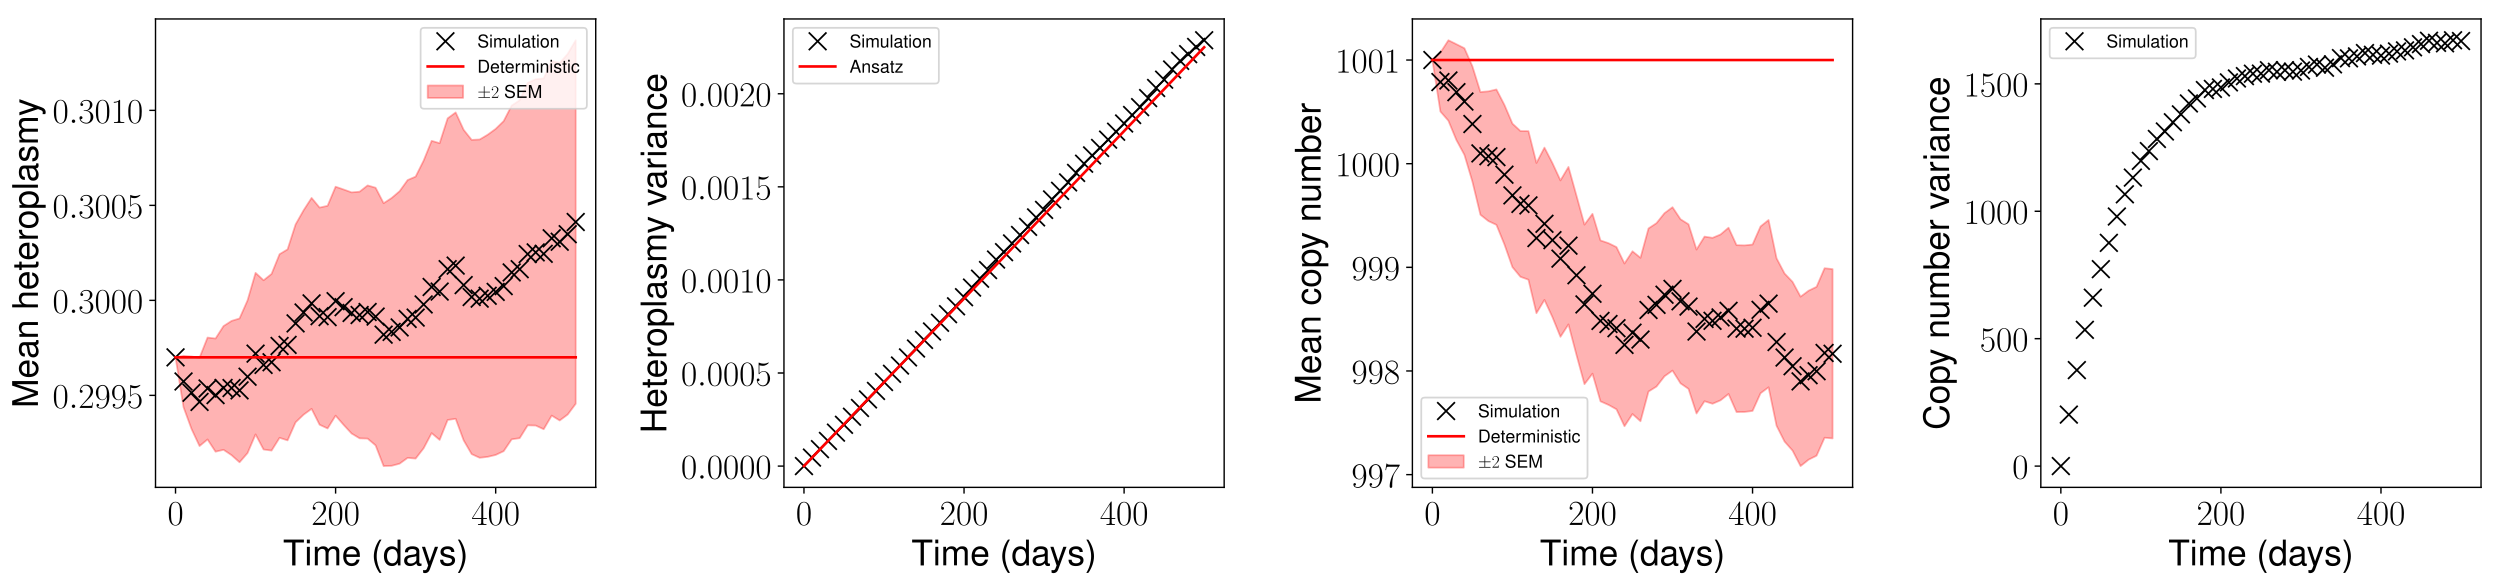 <?xml version="1.0" encoding="utf-8" standalone="no"?>
<!DOCTYPE svg PUBLIC "-//W3C//DTD SVG 1.1//EN"
  "http://www.w3.org/Graphics/SVG/1.1/DTD/svg11.dtd">
<!-- Created with matplotlib (http://matplotlib.org/) -->
<svg height="330.45pt" version="1.1" viewBox="0 0 1410.641 330.45" width="1410.641pt" xmlns="http://www.w3.org/2000/svg" xmlns:xlink="http://www.w3.org/1999/xlink">
 <defs>
  <style type="text/css">
*{stroke-linecap:butt;stroke-linejoin:round;}
  </style>
 </defs>
 <g id="figure_1">
  <g id="patch_1">
   <path d="M 0 330.45 
L 1410.641 330.45 
L 1410.641 0 
L 0 0 
z
" style="fill:#ffffff;"/>
  </g>
  <g id="axes_1">
   <g id="patch_2">
    <path d="M 87.751 275 
L 336.141 275 
L 336.141 10.7 
L 87.751 10.7 
z
" style="fill:#ffffff;"/>
   </g>
   <g id="PolyCollection_1">
    <defs>
     <path d="M 99.041 -128.802 
L 99.041 -128.802 
L 103.557 -129.683 
L 108.073 -129.291 
L 112.59 -128.584 
L 117.106 -139.979 
L 121.622 -139.442 
L 126.138 -146.468 
L 130.654 -149.364 
L 135.17 -150.759 
L 139.687 -160.968 
L 144.203 -176.487 
L 148.719 -172.3 
L 153.235 -175.878 
L 157.751 -187.035 
L 162.268 -189.735 
L 166.784 -203.797 
L 171.3 -211.785 
L 175.816 -218.762 
L 180.332 -213.307 
L 184.848 -214.331 
L 189.365 -225.094 
L 193.881 -223.532 
L 198.397 -221.895 
L 202.913 -222.285 
L 207.429 -225.827 
L 211.946 -224.513 
L 216.462 -215.781 
L 220.978 -218.719 
L 225.494 -222.566 
L 230.01 -228.858 
L 234.526 -230.798 
L 239.043 -239.829 
L 243.559 -250.975 
L 248.075 -249.642 
L 252.591 -263.673 
L 257.107 -267.004 
L 261.624 -257.189 
L 266.14 -251.51 
L 270.656 -251.743 
L 275.172 -254.432 
L 279.688 -257.726 
L 284.205 -262.123 
L 288.721 -270.884 
L 293.237 -273.902 
L 297.753 -283.728 
L 302.269 -285.735 
L 306.785 -286.209 
L 311.302 -296.042 
L 315.818 -294.931 
L 320.334 -300.049 
L 324.85 -307.736 
L 324.85 -102.616 
L 324.85 -102.616 
L 320.334 -96.552 
L 315.818 -93.182 
L 311.302 -95.951 
L 306.785 -88.258 
L 302.269 -90.339 
L 297.753 -90.449 
L 293.237 -83.218 
L 288.721 -82.564 
L 284.205 -75.876 
L 279.688 -73.743 
L 275.172 -72.672 
L 270.656 -72.14 
L 266.14 -74.22 
L 261.624 -81.985 
L 257.107 -94.159 
L 252.591 -93.478 
L 248.075 -82.222 
L 243.559 -86.059 
L 239.043 -77.512 
L 234.526 -71.704 
L 230.01 -72.105 
L 225.494 -68.821 
L 220.978 -67.619 
L 216.462 -67.464 
L 211.946 -79.129 
L 207.429 -82.971 
L 202.913 -83.119 
L 198.397 -85.83 
L 193.881 -90.734 
L 189.365 -95.918 
L 184.848 -88.687 
L 180.332 -90.791 
L 175.816 -99.767 
L 171.3 -96.463 
L 166.784 -92.148 
L 162.268 -81.963 
L 157.751 -83.417 
L 153.235 -76.212 
L 148.719 -76.817 
L 144.203 -85.34 
L 139.687 -74.806 
L 135.17 -69.6 
L 130.654 -73.616 
L 126.138 -76.653 
L 121.622 -75.583 
L 117.106 -82.491 
L 112.59 -78.758 
L 108.073 -88.407 
L 103.557 -100.72 
L 99.041 -128.802 
z
" id="md82328b51c" style="stroke:#ff0000;stroke-opacity:0.3;"/>
    </defs>
    <g clip-path="url(#p31745d1651)">
     <use style="fill:#ff0000;fill-opacity:0.3;stroke:#ff0000;stroke-opacity:0.3;" x="0" xlink:href="#md82328b51c" y="330.45"/>
    </g>
   </g>
   <g id="matplotlib.axis_1">
    <g id="xtick_1">
     <g id="line2d_1">
      <defs>
       <path d="M 0 0 
L 0 3.5 
" id="mb663189468" style="stroke:#000000;stroke-width:0.8;"/>
      </defs>
      <g>
       <use style="stroke:#000000;stroke-width:0.8;" x="99.041" xlink:href="#mb663189468" y="275"/>
      </g>
     </g>
     <g id="text_1">
      <!-- $0$ -->
      <defs>
       <path d="M 42 31.641 
C 42 37.75 41.906 48.125 37.703 56.109 
C 34 63.109 28.094 65.594 22.906 65.594 
C 18.094 65.594 12 63.406 8.203 56.203 
C 4.203 48.719 3.797 39.438 3.797 31.641 
C 3.797 25.953 3.906 17.281 7 9.672 
C 11.297 -0.609 19 -2 22.906 -2 
C 27.5 -2 34.5 -0.109 38.594 9.375 
C 41.594 16.281 42 24.359 42 31.641 
z
M 22.906 -0.406 
C 16.5 -0.406 12.703 5.078 11.297 12.688 
C 10.203 18.562 10.203 27.156 10.203 32.75 
C 10.203 40.438 10.203 46.828 11.5 52.922 
C 13.406 61.391 19 64 22.906 64 
C 27 64 32.297 61.297 34.203 53.125 
C 35.5 47.438 35.594 40.734 35.594 32.75 
C 35.594 26.25 35.594 18.266 34.406 12.375 
C 32.297 1.484 26.406 -0.406 22.906 -0.406 
z
" id="CMR17-48"/>
      </defs>
      <g transform="translate(94.472 296.197)scale(0.2 -0.2)">
       <use transform="scale(0.996)" xlink:href="#CMR17-48"/>
      </g>
     </g>
    </g>
    <g id="xtick_2">
     <g id="line2d_2">
      <g>
       <use style="stroke:#000000;stroke-width:0.8;" x="189.365" xlink:href="#mb663189468" y="275"/>
      </g>
     </g>
     <g id="text_2">
      <!-- $200$ -->
      <defs>
       <path d="M 41.703 15.453 
L 39.906 15.453 
C 38.906 8.375 38.094 7.172 37.703 6.562 
C 37.203 5.766 30 5.766 28.594 5.766 
L 9.406 5.766 
C 13 9.672 20 16.75 28.5 24.953 
C 34.594 30.734 41.703 37.531 41.703 47.422 
C 41.703 59.219 32.297 66 21.797 66 
C 10.797 66 4.094 56.312 4.094 47.344 
C 4.094 43.438 7 42.938 8.203 42.938 
C 9.203 42.938 12.203 43.547 12.203 47.031 
C 12.203 50.109 9.594 51 8.203 51 
C 7.594 51 7 50.906 6.594 50.703 
C 8.5 59.219 14.297 63.406 20.406 63.406 
C 29.094 63.406 34.797 56.516 34.797 47.422 
C 34.797 38.734 29.703 31.25 24 24.75 
L 4.094 2.281 
L 4.094 0 
L 39.297 0 
z
" id="CMR17-50"/>
      </defs>
      <g transform="translate(175.658 296.197)scale(0.2 -0.2)">
       <use transform="scale(0.996)" xlink:href="#CMR17-50"/>
       <use transform="translate(45.69 0)scale(0.996)" xlink:href="#CMR17-48"/>
       <use transform="translate(91.381 0)scale(0.996)" xlink:href="#CMR17-48"/>
      </g>
     </g>
    </g>
    <g id="xtick_3">
     <g id="line2d_3">
      <g>
       <use style="stroke:#000000;stroke-width:0.8;" x="279.688" xlink:href="#mb663189468" y="275"/>
      </g>
     </g>
     <g id="text_3">
      <!-- $400$ -->
      <defs>
       <path d="M 33.594 64.406 
C 33.594 66.5 33.5 66.5 31.703 66.5 
L 2 19.594 
L 2 17 
L 27.797 17 
L 27.797 7.141 
C 27.797 3.5 27.594 2.5 20.594 2.5 
L 18.703 2.5 
L 18.703 0 
C 21.906 0 27.297 0 30.703 0 
C 34.094 0 39.5 0 42.703 0 
L 42.703 2.5 
L 40.797 2.5 
C 33.797 2.5 33.594 3.5 33.594 7.141 
L 33.594 17 
L 43.797 17 
L 43.797 19.594 
L 33.594 19.594 
z
M 28.094 57.859 
L 28.094 19.594 
L 4 19.594 
z
" id="CMR17-52"/>
      </defs>
      <g transform="translate(265.981 296.197)scale(0.2 -0.2)">
       <use transform="scale(0.996)" xlink:href="#CMR17-52"/>
       <use transform="translate(45.69 0)scale(0.996)" xlink:href="#CMR17-48"/>
       <use transform="translate(91.381 0)scale(0.996)" xlink:href="#CMR17-48"/>
      </g>
     </g>
    </g>
    <g id="text_4">
     <!-- Time (days) -->
     <defs>
      <path d="M 35.406 64.781 
L 59.297 64.781 
L 59.297 73 
L 2.094 73 
L 2.094 64.781 
L 26.094 64.781 
L 26.094 -0.219 
L 35.406 -0.219 
z
" id="Nimbus_Sans_L_Regular-84"/>
      <path d="M 15 52.484 
L 6.703 52.484 
L 6.703 0 
L 15 0 
z
M 15 73 
L 6.594 73 
L 6.594 62.484 
L 15 62.484 
z
" id="Nimbus_Sans_L_Regular-105"/>
      <path d="M 7 52.484 
L 7 0 
L 15.406 0 
L 15.406 32.953 
C 15.406 40.578 20.906 46.688 27.703 46.688 
C 33.906 46.688 37.406 42.875 37.406 36.156 
L 37.406 0 
L 45.797 0 
L 45.797 32.953 
C 45.797 40.578 51.297 46.688 58.094 46.688 
C 64.203 46.688 67.797 42.781 67.797 36.156 
L 67.797 0 
L 76.203 0 
L 76.203 39.375 
C 76.203 48.781 70.797 54 61 54 
C 54 54 49.797 51.891 44.906 45.984 
C 41.797 51.594 37.594 54 30.797 54 
C 23.797 54 19.203 51.391 14.703 45.078 
L 14.703 52.484 
z
" id="Nimbus_Sans_L_Regular-109"/>
      <path d="M 51.297 23.891 
C 51.297 31.781 50.703 36.531 49.203 40.375 
C 45.797 48.859 37.797 54 28 54 
C 13.406 54 4 42.844 4 25.703 
C 4 8.547 13.094 -2 27.797 -2 
C 39.797 -2 48.094 4.844 50.203 16.312 
L 41.797 16.312 
C 39.5 9.344 34.797 5.703 28.094 5.703 
C 22.797 5.703 18.297 8.125 15.5 12.578 
C 13.5 15.594 12.797 18.641 12.703 23.891 
z
M 12.906 31 
C 13.594 40.266 19.5 46.281 27.906 46.281 
C 36.094 46.281 42.406 39.531 42.406 31 
C 42.406 31 42.406 31 42.297 31 
z
" id="Nimbus_Sans_L_Regular-101"/>
      <path d="M 23.594 73 
C 13.594 59.844 7.297 41.562 7.297 25.797 
C 7.297 9.938 13.594 -8.344 23.594 -21.5 
L 29.094 -21.5 
C 20.297 -7.141 15.406 9.734 15.406 25.797 
C 15.406 41.766 20.297 58.734 29.094 73 
z
" id="Nimbus_Sans_L_Regular-40"/>
      <path d="M 49.5 73 
L 41.203 73 
L 41.203 45.891 
C 37.703 51.188 32.094 54 25.094 54 
C 11.5 54 2.594 43.141 2.594 26.484 
C 2.594 8.844 11.297 -2 25.406 -2 
C 32.594 -2 37.594 0.703 42.094 7.203 
L 42.094 -0.031 
L 49.5 -0.031 
z
M 26.5 46.188 
C 35.5 46.188 41.203 38.234 41.203 25.797 
C 41.203 13.766 35.406 5.812 26.594 5.812 
C 17.406 5.812 11.297 13.859 11.297 26 
C 11.297 38.125 17.406 46.188 26.5 46.188 
z
" id="Nimbus_Sans_L_Regular-100"/>
      <path d="M 53.5 5.203 
C 52.594 5 52.203 5 51.703 5 
C 48.797 5 47.203 6.484 47.203 9.078 
L 47.203 39.766 
C 47.203 49.016 40.406 54 27.5 54 
C 19.906 54 13.594 51.812 10.094 47.906 
C 7.703 45.203 6.703 42.219 6.5 37.031 
L 14.906 37.031 
C 15.594 43.391 19.406 46.281 27.203 46.281 
C 34.703 46.281 38.906 43.484 38.906 38.516 
L 38.906 36.328 
C 38.906 32.828 36.797 31.344 30.203 30.547 
C 18.406 29.062 16.594 28.656 13.406 27.359 
C 7.297 24.875 4.203 20.188 4.203 13.422 
C 4.203 3.969 10.797 -2 21.406 -2 
C 28 -2 33.297 0.297 39.203 5.703 
C 39.797 0.391 42.406 -2 47.797 -2 
C 49.5 -2 50.797 -1.812 53.5 -1.094 
z
M 38.906 16.75 
C 38.906 13.953 38.094 12.266 35.594 9.984 
C 32.203 6.891 28.094 5.312 23.203 5.312 
C 16.703 5.312 12.906 8.391 12.906 13.656 
C 12.906 19.141 16.594 21.922 25.5 23.219 
C 34.297 24.406 36.094 24.812 38.906 26.094 
z
" id="Nimbus_Sans_L_Regular-97"/>
      <path d="M 38.797 52.5 
L 24.297 11.531 
L 10.906 52.5 
L 2 52.5 
L 19.703 -0.328 
L 16.5 -8.656 
C 15.203 -12.375 13.297 -13.781 9.797 -13.781 
C 8.594 -13.781 7.203 -13.578 5.406 -13.172 
L 5.406 -20.703 
C 7.094 -21.594 8.797 -22 11 -22 
C 13.703 -22 16.594 -21.094 18.797 -19.484 
C 21.406 -17.578 22.906 -15.359 24.5 -11.141 
L 47.797 52.5 
z
" id="Nimbus_Sans_L_Regular-121"/>
      <path d="M 43.797 37.922 
C 43.703 48.203 36.906 54 24.797 54 
C 12.594 54 4.703 47.719 4.703 38.062 
C 4.703 29.891 8.906 26.016 21.297 23.031 
L 29.094 21.141 
C 34.906 19.734 37.203 17.656 37.203 13.875 
C 37.203 9 32.297 5.703 25 5.703 
C 20.5 5.703 16.703 7 14.594 9.188 
C 13.297 10.688 12.703 12.172 12.203 15.844 
L 3.406 15.844 
C 3.797 3.766 10.594 -2 24.297 -2 
C 37.5 -2 45.906 4.453 45.906 14.516 
C 45.906 22.281 41.5 26.578 31.094 29.062 
L 23.094 30.953 
C 16.297 32.531 13.406 34.734 13.406 38.406 
C 13.406 43.188 17.703 46.281 24.5 46.281 
C 31.203 46.281 34.797 43.391 35 37.922 
z
" id="Nimbus_Sans_L_Regular-115"/>
      <path d="M 9.297 -21.5 
C 19.297 -8.344 25.594 9.938 25.594 25.688 
C 25.594 41.562 19.297 59.844 9.297 73 
L 3.797 73 
C 12.594 58.641 17.5 41.766 17.5 25.688 
C 17.5 9.734 12.594 -7.25 3.797 -21.5 
z
" id="Nimbus_Sans_L_Regular-41"/>
     </defs>
     <g transform="translate(159.662 319.006)scale(0.2 -0.2)">
      <use transform="scale(0.996)" xlink:href="#Nimbus_Sans_L_Regular-84"/>
      <use transform="translate(60.872 0)scale(0.996)" xlink:href="#Nimbus_Sans_L_Regular-105"/>
      <use transform="translate(82.988 0)scale(0.996)" xlink:href="#Nimbus_Sans_L_Regular-109"/>
      <use transform="translate(165.977 0)scale(0.996)" xlink:href="#Nimbus_Sans_L_Regular-101"/>
      <use transform="translate(249.064 0)scale(0.996)" xlink:href="#Nimbus_Sans_L_Regular-40"/>
      <use transform="translate(282.239 0)scale(0.996)" xlink:href="#Nimbus_Sans_L_Regular-100"/>
      <use transform="translate(337.631 0)scale(0.996)" xlink:href="#Nimbus_Sans_L_Regular-97"/>
      <use transform="translate(390.034 0)scale(0.996)" xlink:href="#Nimbus_Sans_L_Regular-121"/>
      <use transform="translate(439.847 0)scale(0.996)" xlink:href="#Nimbus_Sans_L_Regular-115"/>
      <use transform="translate(489.661 0)scale(0.996)" xlink:href="#Nimbus_Sans_L_Regular-41"/>
     </g>
    </g>
   </g>
   <g id="matplotlib.axis_2">
    <g id="ytick_1">
     <g id="line2d_4">
      <defs>
       <path d="M 0 0 
L -3.5 0 
" id="m6f3ad6e284" style="stroke:#000000;stroke-width:0.8;"/>
      </defs>
      <g>
       <use style="stroke:#000000;stroke-width:0.8;" x="87.751" xlink:href="#m6f3ad6e284" y="223.091"/>
      </g>
     </g>
     <g id="text_5">
      <!-- $0.2995$ -->
      <defs>
       <path d="M 18.406 4.797 
C 18.406 7.688 16 9.672 13.594 9.672 
C 10.703 9.672 8.703 7.281 8.703 4.891 
C 8.703 2 11.094 0 13.5 0 
C 16.406 0 18.406 2.391 18.406 4.797 
z
" id="CMMI12-58"/>
       <path d="M 35.203 29.125 
C 35.203 7.25 26.094 0.484 18.594 0.484 
C 16.297 0.484 10.703 0.484 8.406 4.594 
C 11 4.188 12.906 5.578 12.906 8.094 
C 12.906 10.812 10.703 11.703 9.297 11.703 
C 8.406 11.703 5.703 11.297 5.703 7.906 
C 5.703 1.109 11.594 -2 18.797 -2 
C 30.297 -2 42 10.531 42 32.391 
C 42 59.641 30.797 65.297 23.203 65.297 
C 13.297 65.297 3.797 56.688 3.797 43.406 
C 3.797 31.109 11.906 22 22.094 22 
C 30.5 22 34.203 29.734 35.203 33 
z
M 22.297 23.594 
C 19.594 23.594 15.797 24.094 12.703 30.031 
C 10.594 33.891 10.594 38.453 10.594 43.297 
C 10.594 49.156 10.594 53.203 13.406 57.562 
C 14.797 59.641 17.406 63 23.203 63 
C 35 63 35 45.078 35 41.125 
C 35 34.094 31.797 23.594 22.297 23.594 
z
" id="CMR17-57"/>
       <path d="M 11.406 57.688 
C 12.406 57.281 16.5 56 20.703 56 
C 30 56 35.094 61.109 38 64.062 
C 38 64.953 38 65.5 37.406 65.5 
C 37.297 65.5 37.094 65.5 36.297 65.047 
C 32.797 63.406 28.703 62.078 23.703 62.078 
C 20.703 62.078 16.203 62.484 11.297 64.672 
C 10.203 65.172 10 65.172 9.906 65.172 
C 9.406 65.172 9.297 65.062 9.297 63.078 
L 9.297 34.422 
C 9.297 32.641 9.297 32.141 10.297 32.141 
C 10.797 32.141 11 32.344 11.5 33.031 
C 14.703 37.516 19.094 39.406 24.094 39.406 
C 27.594 39.406 35.094 37.219 35.094 20.141 
C 35.094 16.953 35.094 11.172 32.094 6.578 
C 29.594 2.484 25.703 0.391 21.406 0.391 
C 14.797 0.391 8.094 5 6.297 12.719 
C 6.703 12.609 7.5 12.422 7.906 12.422 
C 9.203 12.422 11.703 13.125 11.703 16.219 
C 11.703 18.906 9.797 20 7.906 20 
C 5.594 20 4.094 18.594 4.094 15.797 
C 4.094 7.094 11 -2 21.594 -2 
C 31.906 -2 41.703 6.875 41.703 19.75 
C 41.703 31.719 33.906 41 24.203 41 
C 19.094 41 14.797 39.109 11.406 35.531 
z
" id="CMR17-53"/>
      </defs>
      <g transform="translate(29.641 230.19)scale(0.2 -0.2)">
       <use transform="scale(0.996)" xlink:href="#CMR17-48"/>
       <use transform="translate(45.69 0)scale(0.996)" xlink:href="#CMMI12-58"/>
       <use transform="translate(72.788 0)scale(0.996)" xlink:href="#CMR17-50"/>
       <use transform="translate(118.478 0)scale(0.996)" xlink:href="#CMR17-57"/>
       <use transform="translate(164.169 0)scale(0.996)" xlink:href="#CMR17-57"/>
       <use transform="translate(209.859 0)scale(0.996)" xlink:href="#CMR17-53"/>
      </g>
     </g>
    </g>
    <g id="ytick_2">
     <g id="line2d_5">
      <g>
       <use style="stroke:#000000;stroke-width:0.8;" x="87.751" xlink:href="#m6f3ad6e284" y="169.483"/>
      </g>
     </g>
     <g id="text_6">
      <!-- $0.3000$ -->
      <defs>
       <path d="M 22.094 33.703 
C 31 33.703 34.906 25.969 34.906 17.031 
C 34.906 5 28.5 0.391 22.703 0.391 
C 17.406 0.391 8.797 3.031 6.094 10.828 
C 6.594 10.625 7.094 10.625 7.594 10.625 
C 10 10.625 11.797 12.219 11.797 14.812 
C 11.797 17.703 9.594 19 7.594 19 
C 5.906 19 3.297 18.203 3.297 14.469 
C 3.297 5.234 12.297 -2 22.906 -2 
C 34 -2 42.5 6.719 42.5 16.953 
C 42.5 26.672 34.5 33.703 25 34.797 
C 32.594 36.375 39.906 43.062 39.906 52.016 
C 39.906 59.688 32 65.297 23 65.297 
C 13.906 65.297 5.906 59.828 5.906 52.016 
C 5.906 48.594 8.5 48 9.797 48 
C 11.906 48 13.703 49.297 13.703 51.891 
C 13.703 54.469 11.906 55.766 9.797 55.766 
C 9.406 55.766 8.906 55.766 8.5 55.578 
C 11.406 61.859 19.297 63 22.797 63 
C 26.297 63 32.906 61.328 32.906 51.875 
C 32.906 49.109 32.5 44.188 29.094 39.844 
C 26.094 36 22.703 36 19.406 35.688 
C 18.906 35.688 16.594 35.453 16.203 35.453 
C 15.5 35.359 15.094 35.266 15.094 34.5 
C 15.094 33.797 15.203 33.703 17.203 33.703 
z
" id="CMR17-51"/>
      </defs>
      <g transform="translate(29.641 176.581)scale(0.2 -0.2)">
       <use transform="scale(0.996)" xlink:href="#CMR17-48"/>
       <use transform="translate(45.69 0)scale(0.996)" xlink:href="#CMMI12-58"/>
       <use transform="translate(72.788 0)scale(0.996)" xlink:href="#CMR17-51"/>
       <use transform="translate(118.478 0)scale(0.996)" xlink:href="#CMR17-48"/>
       <use transform="translate(164.169 0)scale(0.996)" xlink:href="#CMR17-48"/>
       <use transform="translate(209.859 0)scale(0.996)" xlink:href="#CMR17-48"/>
      </g>
     </g>
    </g>
    <g id="ytick_3">
     <g id="line2d_6">
      <g>
       <use style="stroke:#000000;stroke-width:0.8;" x="87.751" xlink:href="#m6f3ad6e284" y="115.874"/>
      </g>
     </g>
     <g id="text_7">
      <!-- $0.3005$ -->
      <g transform="translate(29.641 122.972)scale(0.2 -0.2)">
       <use transform="scale(0.996)" xlink:href="#CMR17-48"/>
       <use transform="translate(45.69 0)scale(0.996)" xlink:href="#CMMI12-58"/>
       <use transform="translate(72.788 0)scale(0.996)" xlink:href="#CMR17-51"/>
       <use transform="translate(118.478 0)scale(0.996)" xlink:href="#CMR17-48"/>
       <use transform="translate(164.169 0)scale(0.996)" xlink:href="#CMR17-48"/>
       <use transform="translate(209.859 0)scale(0.996)" xlink:href="#CMR17-53"/>
      </g>
     </g>
    </g>
    <g id="ytick_4">
     <g id="line2d_7">
      <g>
       <use style="stroke:#000000;stroke-width:0.8;" x="87.751" xlink:href="#m6f3ad6e284" y="62.265"/>
      </g>
     </g>
     <g id="text_8">
      <!-- $0.3010$ -->
      <defs>
       <path d="M 26.594 63.406 
C 26.594 65.5 26.5 65.5 25.094 65.5 
C 21.203 61.188 15.297 59.797 9.703 59.797 
C 9.406 59.797 8.906 59.797 8.797 59.5 
C 8.703 59.297 8.703 59.094 8.703 57 
C 11.797 57 17 57.594 21 59.984 
L 21 7.203 
C 21 3.688 20.797 2.5 12.203 2.5 
L 9.203 2.5 
L 9.203 0 
C 14 0 19 0 23.797 0 
C 28.594 0 33.594 0 38.406 0 
L 38.406 2.5 
L 35.406 2.5 
C 26.797 2.5 26.594 3.594 26.594 7.156 
z
" id="CMR17-49"/>
      </defs>
      <g transform="translate(29.641 69.364)scale(0.2 -0.2)">
       <use transform="scale(0.996)" xlink:href="#CMR17-48"/>
       <use transform="translate(45.69 0)scale(0.996)" xlink:href="#CMMI12-58"/>
       <use transform="translate(72.788 0)scale(0.996)" xlink:href="#CMR17-51"/>
       <use transform="translate(118.478 0)scale(0.996)" xlink:href="#CMR17-48"/>
       <use transform="translate(164.169 0)scale(0.996)" xlink:href="#CMR17-49"/>
       <use transform="translate(209.859 0)scale(0.996)" xlink:href="#CMR17-48"/>
      </g>
     </g>
    </g>
    <g id="text_9">
     <!-- Mean heteroplasmy -->
     <defs>
      <path d="M 46.797 -0.031 
L 67.297 61.172 
L 67.297 -0.031 
L 76.094 -0.031 
L 76.094 73 
L 63.203 73 
L 42 9.391 
L 20.406 73 
L 7.5 73 
L 7.5 -0.031 
L 16.297 -0.031 
L 16.297 61.172 
L 37 -0.031 
z
" id="Nimbus_Sans_L_Regular-77"/>
      <path d="M 7 52.484 
L 7 0 
L 15.406 0 
L 15.406 28.953 
C 15.406 39.672 21 46.688 29.594 46.688 
C 36.203 46.688 40.406 42.672 40.406 36.359 
L 40.406 0 
L 48.703 0 
L 48.703 39.672 
C 48.703 48.391 42.203 54 32.094 54 
C 24.297 54 19.297 50.984 14.703 43.688 
L 14.703 52.484 
z
" id="Nimbus_Sans_L_Regular-110"/>
      <path d="M 7 73 
L 7 -0.031 
L 15.297 -0.031 
L 15.297 28.938 
C 15.297 39.672 20.906 46.688 29.5 46.688 
C 32.203 46.688 34.906 45.781 36.906 44.281 
C 39.297 42.578 40.297 40.062 40.297 36.359 
L 40.297 -0.031 
L 48.594 -0.031 
L 48.594 39.656 
C 48.594 48.484 42.297 54 32.094 54 
C 24.703 54 20.203 51.688 15.297 45.281 
L 15.297 73 
z
" id="Nimbus_Sans_L_Regular-104"/>
      <path d="M 25.406 52.812 
L 16.797 52.812 
L 16.797 67 
L 8.5 67 
L 8.5 52.812 
L 1.406 52.812 
L 1.406 46 
L 8.5 46 
L 8.5 6.312 
C 8.5 1 12.094 -2 18.594 -2 
C 20.594 -2 22.594 -1.812 25.406 -1.297 
L 25.406 5.719 
C 24.297 5.406 23 5.312 21.406 5.312 
C 17.797 5.312 16.797 6.312 16.797 10.016 
L 16.797 46 
L 25.406 46 
z
" id="Nimbus_Sans_L_Regular-116"/>
      <path d="M 6.906 52.484 
L 6.906 0 
L 15.297 0 
L 15.297 27.203 
C 15.297 34.703 17.203 39.609 21.203 42.5 
C 23.797 44.406 26.297 45 32.094 45 
L 32.094 53.625 
C 30.703 53.812 30 53.812 28.906 53.812 
C 23.5 53.812 19.406 50.625 14.594 42.906 
L 14.594 52.484 
z
" id="Nimbus_Sans_L_Regular-114"/>
      <path d="M 27.203 54 
C 12.5 54 3.594 43.531 3.594 25.984 
C 3.594 8.453 12.406 -2 27.297 -2 
C 42 -2 51 8.453 51 25.594 
C 51 43.625 42.297 54 27.203 54 
z
M 27.297 46.281 
C 36.703 46.281 42.297 38.625 42.297 25.703 
C 42.297 13.453 36.5 5.703 27.297 5.703 
C 18 5.703 12.297 13.359 12.297 25.984 
C 12.297 38.531 18 46.281 27.297 46.281 
z
" id="Nimbus_Sans_L_Regular-111"/>
      <path d="M 5.406 -22 
L 13.797 -22 
L 13.797 5 
C 18.203 -0.422 23.094 -2.812 29.906 -2.812 
C 43.406 -2.812 52.297 8.156 52.297 24.984 
C 52.297 42.719 43.703 53.812 29.797 53.812 
C 22.703 53.812 17 50.594 13.094 44.391 
L 13.094 52.328 
L 5.406 52.328 
z
M 28.406 46 
C 37.594 46 43.594 37.812 43.594 25.188 
C 43.594 13.172 37.5 5 28.406 5 
C 19.594 5 13.797 13.078 13.797 25.5 
C 13.797 37.922 19.594 46 28.406 46 
z
" id="Nimbus_Sans_L_Regular-112"/>
      <path d="M 15.203 73 
L 6.797 73 
L 6.797 -0.031 
L 15.203 -0.031 
z
" id="Nimbus_Sans_L_Regular-108"/>
     </defs>
     <g transform="translate(21.397 230.182)rotate(-90)scale(0.2 -0.2)">
      <use transform="scale(0.996)" xlink:href="#Nimbus_Sans_L_Regular-77"/>
      <use transform="translate(82.988 0)scale(0.996)" xlink:href="#Nimbus_Sans_L_Regular-101"/>
      <use transform="translate(138.38 0)scale(0.996)" xlink:href="#Nimbus_Sans_L_Regular-97"/>
      <use transform="translate(193.772 0)scale(0.996)" xlink:href="#Nimbus_Sans_L_Regular-110"/>
      <use transform="translate(276.859 0)scale(0.996)" xlink:href="#Nimbus_Sans_L_Regular-104"/>
      <use transform="translate(332.25 0)scale(0.996)" xlink:href="#Nimbus_Sans_L_Regular-101"/>
      <use transform="translate(387.642 0)scale(0.996)" xlink:href="#Nimbus_Sans_L_Regular-116"/>
      <use transform="translate(415.337 0)scale(0.996)" xlink:href="#Nimbus_Sans_L_Regular-101"/>
      <use transform="translate(470.729 0)scale(0.996)" xlink:href="#Nimbus_Sans_L_Regular-114"/>
      <use transform="translate(503.904 0)scale(0.996)" xlink:href="#Nimbus_Sans_L_Regular-111"/>
      <use transform="translate(559.296 0)scale(0.996)" xlink:href="#Nimbus_Sans_L_Regular-112"/>
      <use transform="translate(614.687 0)scale(0.996)" xlink:href="#Nimbus_Sans_L_Regular-108"/>
      <use transform="translate(636.804 0)scale(0.996)" xlink:href="#Nimbus_Sans_L_Regular-97"/>
      <use transform="translate(692.196 0)scale(0.996)" xlink:href="#Nimbus_Sans_L_Regular-115"/>
      <use transform="translate(742.009 0)scale(0.996)" xlink:href="#Nimbus_Sans_L_Regular-109"/>
      <use transform="translate(823.504 0)scale(0.996)" xlink:href="#Nimbus_Sans_L_Regular-121"/>
     </g>
    </g>
   </g>
   <g id="line2d_8">
    <defs>
     <path d="M -5 5 
L 5 -5 
M -5 -5 
L 5 5 
" id="mef1f7e05b4" style="stroke:#000000;"/>
    </defs>
    <g clip-path="url(#p31745d1651)">
     <use style="stroke:#000000;" x="99.041" xlink:href="#mef1f7e05b4" y="201.648"/>
     <use style="stroke:#000000;" x="103.557" xlink:href="#mef1f7e05b4" y="215.248"/>
     <use style="stroke:#000000;" x="108.073" xlink:href="#mef1f7e05b4" y="221.601"/>
     <use style="stroke:#000000;" x="112.59" xlink:href="#mef1f7e05b4" y="226.779"/>
     <use style="stroke:#000000;" x="117.106" xlink:href="#mef1f7e05b4" y="219.215"/>
     <use style="stroke:#000000;" x="121.622" xlink:href="#mef1f7e05b4" y="222.937"/>
     <use style="stroke:#000000;" x="126.138" xlink:href="#mef1f7e05b4" y="218.889"/>
     <use style="stroke:#000000;" x="130.654" xlink:href="#mef1f7e05b4" y="218.96"/>
     <use style="stroke:#000000;" x="135.17" xlink:href="#mef1f7e05b4" y="220.27"/>
     <use style="stroke:#000000;" x="139.687" xlink:href="#mef1f7e05b4" y="212.563"/>
     <use style="stroke:#000000;" x="144.203" xlink:href="#mef1f7e05b4" y="199.536"/>
     <use style="stroke:#000000;" x="148.719" xlink:href="#mef1f7e05b4" y="205.891"/>
     <use style="stroke:#000000;" x="153.235" xlink:href="#mef1f7e05b4" y="204.405"/>
     <use style="stroke:#000000;" x="157.751" xlink:href="#mef1f7e05b4" y="195.224"/>
     <use style="stroke:#000000;" x="162.268" xlink:href="#mef1f7e05b4" y="194.601"/>
     <use style="stroke:#000000;" x="166.784" xlink:href="#mef1f7e05b4" y="182.478"/>
     <use style="stroke:#000000;" x="171.3" xlink:href="#mef1f7e05b4" y="176.326"/>
     <use style="stroke:#000000;" x="175.816" xlink:href="#mef1f7e05b4" y="171.186"/>
     <use style="stroke:#000000;" x="180.332" xlink:href="#mef1f7e05b4" y="178.401"/>
     <use style="stroke:#000000;" x="184.848" xlink:href="#mef1f7e05b4" y="178.941"/>
     <use style="stroke:#000000;" x="189.365" xlink:href="#mef1f7e05b4" y="169.944"/>
     <use style="stroke:#000000;" x="193.881" xlink:href="#mef1f7e05b4" y="173.317"/>
     <use style="stroke:#000000;" x="198.397" xlink:href="#mef1f7e05b4" y="176.587"/>
     <use style="stroke:#000000;" x="202.913" xlink:href="#mef1f7e05b4" y="177.748"/>
     <use style="stroke:#000000;" x="207.429" xlink:href="#mef1f7e05b4" y="176.051"/>
     <use style="stroke:#000000;" x="211.946" xlink:href="#mef1f7e05b4" y="178.629"/>
     <use style="stroke:#000000;" x="216.462" xlink:href="#mef1f7e05b4" y="188.827"/>
     <use style="stroke:#000000;" x="220.978" xlink:href="#mef1f7e05b4" y="187.281"/>
     <use style="stroke:#000000;" x="225.494" xlink:href="#mef1f7e05b4" y="184.756"/>
     <use style="stroke:#000000;" x="230.01" xlink:href="#mef1f7e05b4" y="179.969"/>
     <use style="stroke:#000000;" x="234.526" xlink:href="#mef1f7e05b4" y="179.199"/>
     <use style="stroke:#000000;" x="239.043" xlink:href="#mef1f7e05b4" y="171.779"/>
     <use style="stroke:#000000;" x="243.559" xlink:href="#mef1f7e05b4" y="161.933"/>
     <use style="stroke:#000000;" x="248.075" xlink:href="#mef1f7e05b4" y="164.518"/>
     <use style="stroke:#000000;" x="252.591" xlink:href="#mef1f7e05b4" y="151.875"/>
     <use style="stroke:#000000;" x="257.107" xlink:href="#mef1f7e05b4" y="149.868"/>
     <use style="stroke:#000000;" x="261.624" xlink:href="#mef1f7e05b4" y="160.863"/>
     <use style="stroke:#000000;" x="266.14" xlink:href="#mef1f7e05b4" y="167.585"/>
     <use style="stroke:#000000;" x="270.656" xlink:href="#mef1f7e05b4" y="168.508"/>
     <use style="stroke:#000000;" x="275.172" xlink:href="#mef1f7e05b4" y="166.898"/>
     <use style="stroke:#000000;" x="279.688" xlink:href="#mef1f7e05b4" y="164.716"/>
     <use style="stroke:#000000;" x="284.205" xlink:href="#mef1f7e05b4" y="161.45"/>
     <use style="stroke:#000000;" x="288.721" xlink:href="#mef1f7e05b4" y="153.726"/>
     <use style="stroke:#000000;" x="293.237" xlink:href="#mef1f7e05b4" y="151.89"/>
     <use style="stroke:#000000;" x="297.753" xlink:href="#mef1f7e05b4" y="143.361"/>
     <use style="stroke:#000000;" x="302.269" xlink:href="#mef1f7e05b4" y="142.413"/>
     <use style="stroke:#000000;" x="306.785" xlink:href="#mef1f7e05b4" y="143.217"/>
     <use style="stroke:#000000;" x="311.302" xlink:href="#mef1f7e05b4" y="134.453"/>
     <use style="stroke:#000000;" x="315.818" xlink:href="#mef1f7e05b4" y="136.394"/>
     <use style="stroke:#000000;" x="320.334" xlink:href="#mef1f7e05b4" y="132.149"/>
     <use style="stroke:#000000;" x="324.85" xlink:href="#mef1f7e05b4" y="125.274"/>
    </g>
   </g>
   <g id="line2d_9">
    <path clip-path="url(#p31745d1651)" d="M 99.041 201.616 
L 103.557 201.616 
L 108.073 201.616 
L 112.59 201.616 
L 117.106 201.616 
L 121.622 201.616 
L 126.138 201.616 
L 130.654 201.616 
L 135.17 201.616 
L 139.687 201.616 
L 144.203 201.616 
L 148.719 201.616 
L 153.235 201.616 
L 157.751 201.616 
L 162.268 201.616 
L 166.784 201.616 
L 171.3 201.616 
L 175.816 201.616 
L 180.332 201.616 
L 184.848 201.616 
L 189.365 201.616 
L 193.881 201.616 
L 198.397 201.616 
L 202.913 201.616 
L 207.429 201.616 
L 211.946 201.616 
L 216.462 201.616 
L 220.978 201.616 
L 225.494 201.616 
L 230.01 201.616 
L 234.526 201.616 
L 239.043 201.616 
L 243.559 201.616 
L 248.075 201.616 
L 252.591 201.616 
L 257.107 201.616 
L 261.624 201.616 
L 266.14 201.616 
L 270.656 201.616 
L 275.172 201.616 
L 279.688 201.616 
L 284.205 201.616 
L 288.721 201.616 
L 293.237 201.616 
L 297.753 201.616 
L 302.269 201.616 
L 306.785 201.616 
L 311.302 201.616 
L 315.818 201.616 
L 320.334 201.616 
L 324.85 201.616 
" style="fill:none;stroke:#ff0000;stroke-linecap:square;stroke-width:1.5;"/>
   </g>
   <g id="patch_3">
    <path d="M 87.751 275 
L 87.751 10.7 
" style="fill:none;stroke:#000000;stroke-linecap:square;stroke-linejoin:miter;stroke-width:0.8;"/>
   </g>
   <g id="patch_4">
    <path d="M 336.141 275 
L 336.141 10.7 
" style="fill:none;stroke:#000000;stroke-linecap:square;stroke-linejoin:miter;stroke-width:0.8;"/>
   </g>
   <g id="patch_5">
    <path d="M 87.751 275 
L 336.141 275 
" style="fill:none;stroke:#000000;stroke-linecap:square;stroke-linejoin:miter;stroke-width:0.8;"/>
   </g>
   <g id="patch_6">
    <path d="M 87.751 10.7 
L 336.141 10.7 
" style="fill:none;stroke:#000000;stroke-linecap:square;stroke-linejoin:miter;stroke-width:0.8;"/>
   </g>
   <g id="legend_1">
    <g id="patch_7">
     <path d="M 239.328 61.361 
L 329.141 61.361 
Q 331.141 61.361 331.141 59.361 
L 331.141 17.7 
Q 331.141 15.7 329.141 15.7 
L 239.328 15.7 
Q 237.328 15.7 237.328 17.7 
L 237.328 59.361 
Q 237.328 61.361 239.328 61.361 
z
" style="fill:#ffffff;opacity:0.8;stroke:#cccccc;stroke-linejoin:miter;"/>
    </g>
    <g id="line2d_10"/>
    <g id="line2d_11">
     <g>
      <use style="stroke:#000000;" x="251.328" xlink:href="#mef1f7e05b4" y="23.298"/>
     </g>
    </g>
    <g id="text_10">
     <!-- Simulation -->
     <defs>
      <path d="M 59.594 52.109 
C 59.5 66.484 49.703 74.812 32.906 74.812 
C 16.906 74.812 7 66.562 7 53.281 
C 7 44.328 11.703 38.703 21.297 36.188 
L 39.406 31.359 
C 48.594 28.938 52.797 25.219 52.797 19.484 
C 52.797 15.547 50.703 11.531 47.594 9.328 
C 44.703 7.312 40.094 6.203 34.203 6.203 
C 26.297 6.203 20.906 8.125 17.406 12.344 
C 14.703 15.562 13.5 19.094 13.594 23.609 
L 4.797 23.609 
C 4.906 16.891 6.203 12.469 9.094 8.438 
C 14.094 1.609 22.5 -2 33.594 -2 
C 42.297 -2 49.406 0.016 54.094 3.625 
C 59 7.547 62.094 14.078 62.094 20.422 
C 62.094 29.469 56.5 36.109 46.594 38.828 
L 28.297 43.766 
C 19.5 46.172 16.297 48.984 16.297 54.625 
C 16.297 62.062 22.797 67 32.594 67 
C 44.203 67 50.703 61.672 50.797 52.109 
z
" id="Nimbus_Sans_L_Regular-83"/>
      <path d="M 48.203 0.516 
L 48.203 53 
L 39.906 53 
L 39.906 23.109 
C 39.906 12.344 34.297 5.312 25.594 5.312 
C 19 5.312 14.797 9.328 14.797 15.672 
L 14.797 53 
L 6.5 53 
L 6.5 12.375 
C 6.5 3.625 13 -2 23.203 -2 
C 30.906 -2 35.797 0.703 40.703 7.625 
L 40.703 0.516 
z
" id="Nimbus_Sans_L_Regular-117"/>
     </defs>
     <g transform="translate(269.328 26.798)scale(0.1 -0.1)">
      <use transform="scale(0.996)" xlink:href="#Nimbus_Sans_L_Regular-83"/>
      <use transform="translate(66.45 0)scale(0.996)" xlink:href="#Nimbus_Sans_L_Regular-105"/>
      <use transform="translate(88.567 0)scale(0.996)" xlink:href="#Nimbus_Sans_L_Regular-109"/>
      <use transform="translate(170.559 0)scale(0.996)" xlink:href="#Nimbus_Sans_L_Regular-117"/>
      <use transform="translate(225.951 0)scale(0.996)" xlink:href="#Nimbus_Sans_L_Regular-108"/>
      <use transform="translate(248.068 0)scale(0.996)" xlink:href="#Nimbus_Sans_L_Regular-97"/>
      <use transform="translate(303.459 0)scale(0.996)" xlink:href="#Nimbus_Sans_L_Regular-116"/>
      <use transform="translate(331.154 0)scale(0.996)" xlink:href="#Nimbus_Sans_L_Regular-105"/>
      <use transform="translate(353.271 0)scale(0.996)" xlink:href="#Nimbus_Sans_L_Regular-111"/>
      <use transform="translate(408.663 0)scale(0.996)" xlink:href="#Nimbus_Sans_L_Regular-110"/>
     </g>
    </g>
    <g id="line2d_12">
     <path d="M 241.328 37.519 
L 261.328 37.519 
" style="fill:none;stroke:#ff0000;stroke-linecap:square;stroke-width:1.5;"/>
    </g>
    <g id="line2d_13"/>
    <g id="text_11">
     <!-- Deterministic -->
     <defs>
      <path d="M 8.906 0 
L 37 0 
C 55.406 0 66.703 13.828 66.703 36.547 
C 66.703 59.172 55.5 73 37 73 
L 8.906 73 
z
M 18.203 8.219 
L 18.203 64.781 
L 35.406 64.781 
C 49.797 64.781 57.406 55.062 57.406 36.453 
C 57.406 18.031 49.797 8.219 35.406 8.219 
z
" id="Nimbus_Sans_L_Regular-68"/>
      <path d="M 47.094 34.938 
C 46.703 40.031 45.594 43.328 43.594 46.219 
C 40 51.109 33.703 54 26.406 54 
C 12.297 54 3.094 42.844 3.094 25.5 
C 3.094 8.656 12.094 -2 26.297 -2 
C 38.797 -2 46.703 5.469 47.703 18.234 
L 39.297 18.234 
C 37.906 9.875 33.594 5.703 26.5 5.703 
C 17.297 5.703 11.797 13.172 11.797 25.5 
C 11.797 38.531 17.203 46.281 26.297 46.281 
C 33.297 46.281 37.703 42.203 38.703 34.938 
z
" id="Nimbus_Sans_L_Regular-99"/>
     </defs>
     <g transform="translate(269.328 41.019)scale(0.1 -0.1)">
      <use transform="scale(0.996)" xlink:href="#Nimbus_Sans_L_Regular-68"/>
      <use transform="translate(71.93 0)scale(0.996)" xlink:href="#Nimbus_Sans_L_Regular-101"/>
      <use transform="translate(127.322 0)scale(0.996)" xlink:href="#Nimbus_Sans_L_Regular-116"/>
      <use transform="translate(155.017 0)scale(0.996)" xlink:href="#Nimbus_Sans_L_Regular-101"/>
      <use transform="translate(210.409 0)scale(0.996)" xlink:href="#Nimbus_Sans_L_Regular-114"/>
      <use transform="translate(246.074 0)scale(0.996)" xlink:href="#Nimbus_Sans_L_Regular-109"/>
      <use transform="translate(329.063 0)scale(0.996)" xlink:href="#Nimbus_Sans_L_Regular-105"/>
      <use transform="translate(351.18 0)scale(0.996)" xlink:href="#Nimbus_Sans_L_Regular-110"/>
      <use transform="translate(406.571 0)scale(0.996)" xlink:href="#Nimbus_Sans_L_Regular-105"/>
      <use transform="translate(428.688 0)scale(0.996)" xlink:href="#Nimbus_Sans_L_Regular-115"/>
      <use transform="translate(478.501 0)scale(0.996)" xlink:href="#Nimbus_Sans_L_Regular-116"/>
      <use transform="translate(506.196 0)scale(0.996)" xlink:href="#Nimbus_Sans_L_Regular-105"/>
      <use transform="translate(528.313 0)scale(0.996)" xlink:href="#Nimbus_Sans_L_Regular-99"/>
     </g>
    </g>
    <g id="patch_8">
     <path d="M 241.328 55.239 
L 261.328 55.239 
L 261.328 48.239 
L 241.328 48.239 
z
" style="fill:#ff0000;opacity:0.3;stroke:#ff0000;stroke-linejoin:miter;"/>
    </g>
    <g id="text_12">
     <!-- $\pm2$ SEM -->
     <defs>
      <path d="M 40.906 31 
L 68.703 31 
C 70.406 31 72.203 31 72.203 33 
C 72.203 35 70.406 35 68.703 35 
L 40.906 35 
L 40.906 62.781 
C 40.906 64.391 40.906 66.5 38.906 66.5 
C 36.906 66.5 36.906 64.688 36.906 63.094 
L 36.906 35 
L 9 35 
C 7.297 35 5.5 35 5.5 33 
C 5.5 31 7.297 31 9 31 
L 36.906 31 
L 36.906 4 
L 9 4 
C 7.297 4 5.5 4 5.5 2 
C 5.5 0 7.297 0 9 0 
L 68.703 0 
C 70.406 0 72.203 0 72.203 2 
C 72.203 4 70.406 4 68.703 4 
L 40.906 4 
z
" id="CMSY10-6"/>
      <path d="M 18.297 33 
L 58 33 
L 58 41.219 
L 18.297 41.219 
L 18.297 64.781 
L 59.5 64.781 
L 59.5 73 
L 9 73 
L 9 0 
L 61.297 0 
L 61.297 8.219 
L 18.297 8.219 
z
" id="Nimbus_Sans_L_Regular-69"/>
     </defs>
     <g transform="translate(269.328 55.239)scale(0.1 -0.1)">
      <use transform="scale(0.996)" xlink:href="#CMSY10-6"/>
      <use transform="translate(77.487 0)scale(0.996)" xlink:href="#CMR17-50"/>
      <use transform="translate(150.873 0)scale(0.996)" xlink:href="#Nimbus_Sans_L_Regular-83"/>
      <use transform="translate(217.323 0)scale(0.996)" xlink:href="#Nimbus_Sans_L_Regular-69"/>
      <use transform="translate(283.773 0)scale(0.996)" xlink:href="#Nimbus_Sans_L_Regular-77"/>
     </g>
    </g>
   </g>
  </g>
  <g id="axes_2">
   <g id="patch_9">
    <path d="M 442.351 275 
L 690.741 275 
L 690.741 10.7 
L 442.351 10.7 
z
" style="fill:#ffffff;"/>
   </g>
   <g id="matplotlib.axis_3">
    <g id="xtick_4">
     <g id="line2d_14">
      <g>
       <use style="stroke:#000000;stroke-width:0.8;" x="453.641" xlink:href="#mb663189468" y="275"/>
      </g>
     </g>
     <g id="text_13">
      <!-- $0$ -->
      <g transform="translate(449.072 296.197)scale(0.2 -0.2)">
       <use transform="scale(0.996)" xlink:href="#CMR17-48"/>
      </g>
     </g>
    </g>
    <g id="xtick_5">
     <g id="line2d_15">
      <g>
       <use style="stroke:#000000;stroke-width:0.8;" x="543.965" xlink:href="#mb663189468" y="275"/>
      </g>
     </g>
     <g id="text_14">
      <!-- $200$ -->
      <g transform="translate(530.258 296.197)scale(0.2 -0.2)">
       <use transform="scale(0.996)" xlink:href="#CMR17-50"/>
       <use transform="translate(45.69 0)scale(0.996)" xlink:href="#CMR17-48"/>
       <use transform="translate(91.381 0)scale(0.996)" xlink:href="#CMR17-48"/>
      </g>
     </g>
    </g>
    <g id="xtick_6">
     <g id="line2d_16">
      <g>
       <use style="stroke:#000000;stroke-width:0.8;" x="634.288" xlink:href="#mb663189468" y="275"/>
      </g>
     </g>
     <g id="text_15">
      <!-- $400$ -->
      <g transform="translate(620.581 296.197)scale(0.2 -0.2)">
       <use transform="scale(0.996)" xlink:href="#CMR17-52"/>
       <use transform="translate(45.69 0)scale(0.996)" xlink:href="#CMR17-48"/>
       <use transform="translate(91.381 0)scale(0.996)" xlink:href="#CMR17-48"/>
      </g>
     </g>
    </g>
    <g id="text_16">
     <!-- Time (days) -->
     <g transform="translate(514.262 319.006)scale(0.2 -0.2)">
      <use transform="scale(0.996)" xlink:href="#Nimbus_Sans_L_Regular-84"/>
      <use transform="translate(60.872 0)scale(0.996)" xlink:href="#Nimbus_Sans_L_Regular-105"/>
      <use transform="translate(82.988 0)scale(0.996)" xlink:href="#Nimbus_Sans_L_Regular-109"/>
      <use transform="translate(165.977 0)scale(0.996)" xlink:href="#Nimbus_Sans_L_Regular-101"/>
      <use transform="translate(249.064 0)scale(0.996)" xlink:href="#Nimbus_Sans_L_Regular-40"/>
      <use transform="translate(282.239 0)scale(0.996)" xlink:href="#Nimbus_Sans_L_Regular-100"/>
      <use transform="translate(337.631 0)scale(0.996)" xlink:href="#Nimbus_Sans_L_Regular-97"/>
      <use transform="translate(390.034 0)scale(0.996)" xlink:href="#Nimbus_Sans_L_Regular-121"/>
      <use transform="translate(439.847 0)scale(0.996)" xlink:href="#Nimbus_Sans_L_Regular-115"/>
      <use transform="translate(489.661 0)scale(0.996)" xlink:href="#Nimbus_Sans_L_Regular-41"/>
     </g>
    </g>
   </g>
   <g id="matplotlib.axis_4">
    <g id="ytick_5">
     <g id="line2d_17">
      <g>
       <use style="stroke:#000000;stroke-width:0.8;" x="442.351" xlink:href="#m6f3ad6e284" y="262.986"/>
      </g>
     </g>
     <g id="text_17">
      <!-- $0.0000$ -->
      <g transform="translate(384.241 270.085)scale(0.2 -0.2)">
       <use transform="scale(0.996)" xlink:href="#CMR17-48"/>
       <use transform="translate(45.69 0)scale(0.996)" xlink:href="#CMMI12-58"/>
       <use transform="translate(72.788 0)scale(0.996)" xlink:href="#CMR17-48"/>
       <use transform="translate(118.478 0)scale(0.996)" xlink:href="#CMR17-48"/>
       <use transform="translate(164.169 0)scale(0.996)" xlink:href="#CMR17-48"/>
       <use transform="translate(209.859 0)scale(0.996)" xlink:href="#CMR17-48"/>
      </g>
     </g>
    </g>
    <g id="ytick_6">
     <g id="line2d_18">
      <g>
       <use style="stroke:#000000;stroke-width:0.8;" x="442.351" xlink:href="#m6f3ad6e284" y="210.468"/>
      </g>
     </g>
     <g id="text_18">
      <!-- $0.0005$ -->
      <g transform="translate(384.241 217.567)scale(0.2 -0.2)">
       <use transform="scale(0.996)" xlink:href="#CMR17-48"/>
       <use transform="translate(45.69 0)scale(0.996)" xlink:href="#CMMI12-58"/>
       <use transform="translate(72.788 0)scale(0.996)" xlink:href="#CMR17-48"/>
       <use transform="translate(118.478 0)scale(0.996)" xlink:href="#CMR17-48"/>
       <use transform="translate(164.169 0)scale(0.996)" xlink:href="#CMR17-48"/>
       <use transform="translate(209.859 0)scale(0.996)" xlink:href="#CMR17-53"/>
      </g>
     </g>
    </g>
    <g id="ytick_7">
     <g id="line2d_19">
      <g>
       <use style="stroke:#000000;stroke-width:0.8;" x="442.351" xlink:href="#m6f3ad6e284" y="157.95"/>
      </g>
     </g>
     <g id="text_19">
      <!-- $0.0010$ -->
      <g transform="translate(384.241 165.048)scale(0.2 -0.2)">
       <use transform="scale(0.996)" xlink:href="#CMR17-48"/>
       <use transform="translate(45.69 0)scale(0.996)" xlink:href="#CMMI12-58"/>
       <use transform="translate(72.788 0)scale(0.996)" xlink:href="#CMR17-48"/>
       <use transform="translate(118.478 0)scale(0.996)" xlink:href="#CMR17-48"/>
       <use transform="translate(164.169 0)scale(0.996)" xlink:href="#CMR17-49"/>
       <use transform="translate(209.859 0)scale(0.996)" xlink:href="#CMR17-48"/>
      </g>
     </g>
    </g>
    <g id="ytick_8">
     <g id="line2d_20">
      <g>
       <use style="stroke:#000000;stroke-width:0.8;" x="442.351" xlink:href="#m6f3ad6e284" y="105.432"/>
      </g>
     </g>
     <g id="text_20">
      <!-- $0.0015$ -->
      <g transform="translate(384.241 112.53)scale(0.2 -0.2)">
       <use transform="scale(0.996)" xlink:href="#CMR17-48"/>
       <use transform="translate(45.69 0)scale(0.996)" xlink:href="#CMMI12-58"/>
       <use transform="translate(72.788 0)scale(0.996)" xlink:href="#CMR17-48"/>
       <use transform="translate(118.478 0)scale(0.996)" xlink:href="#CMR17-48"/>
       <use transform="translate(164.169 0)scale(0.996)" xlink:href="#CMR17-49"/>
       <use transform="translate(209.859 0)scale(0.996)" xlink:href="#CMR17-53"/>
      </g>
     </g>
    </g>
    <g id="ytick_9">
     <g id="line2d_21">
      <g>
       <use style="stroke:#000000;stroke-width:0.8;" x="442.351" xlink:href="#m6f3ad6e284" y="52.914"/>
      </g>
     </g>
     <g id="text_21">
      <!-- $0.0020$ -->
      <g transform="translate(384.241 60.012)scale(0.2 -0.2)">
       <use transform="scale(0.996)" xlink:href="#CMR17-48"/>
       <use transform="translate(45.69 0)scale(0.996)" xlink:href="#CMMI12-58"/>
       <use transform="translate(72.788 0)scale(0.996)" xlink:href="#CMR17-48"/>
       <use transform="translate(118.478 0)scale(0.996)" xlink:href="#CMR17-48"/>
       <use transform="translate(164.169 0)scale(0.996)" xlink:href="#CMR17-50"/>
       <use transform="translate(209.859 0)scale(0.996)" xlink:href="#CMR17-48"/>
      </g>
     </g>
    </g>
    <g id="text_22">
     <!-- Heteroplasmy variance -->
     <defs>
      <path d="M 55.094 33 
L 55.094 -0.031 
L 64.406 -0.031 
L 64.406 73 
L 55.094 73 
L 55.094 41.219 
L 17.594 41.219 
L 17.594 73 
L 8.297 73 
L 8.297 -0.031 
L 17.703 -0.031 
L 17.703 33 
z
" id="Nimbus_Sans_L_Regular-72"/>
      <path d="M 28.5 0 
L 48.594 52.5 
L 39.203 52.5 
L 24.406 9.922 
L 10.406 52.5 
L 1 52.5 
L 19.406 0 
z
" id="Nimbus_Sans_L_Regular-118"/>
     </defs>
     <g transform="translate(375.997 244.468)rotate(-90)scale(0.2 -0.2)">
      <use transform="scale(0.996)" xlink:href="#Nimbus_Sans_L_Regular-72"/>
      <use transform="translate(71.93 0)scale(0.996)" xlink:href="#Nimbus_Sans_L_Regular-101"/>
      <use transform="translate(127.322 0)scale(0.996)" xlink:href="#Nimbus_Sans_L_Regular-116"/>
      <use transform="translate(155.017 0)scale(0.996)" xlink:href="#Nimbus_Sans_L_Regular-101"/>
      <use transform="translate(210.409 0)scale(0.996)" xlink:href="#Nimbus_Sans_L_Regular-114"/>
      <use transform="translate(243.584 0)scale(0.996)" xlink:href="#Nimbus_Sans_L_Regular-111"/>
      <use transform="translate(298.975 0)scale(0.996)" xlink:href="#Nimbus_Sans_L_Regular-112"/>
      <use transform="translate(354.367 0)scale(0.996)" xlink:href="#Nimbus_Sans_L_Regular-108"/>
      <use transform="translate(376.484 0)scale(0.996)" xlink:href="#Nimbus_Sans_L_Regular-97"/>
      <use transform="translate(431.876 0)scale(0.996)" xlink:href="#Nimbus_Sans_L_Regular-115"/>
      <use transform="translate(481.689 0)scale(0.996)" xlink:href="#Nimbus_Sans_L_Regular-109"/>
      <use transform="translate(563.184 0)scale(0.996)" xlink:href="#Nimbus_Sans_L_Regular-121"/>
      <use transform="translate(640.692 0)scale(0.996)" xlink:href="#Nimbus_Sans_L_Regular-118"/>
      <use transform="translate(688.015 0)scale(0.996)" xlink:href="#Nimbus_Sans_L_Regular-97"/>
      <use transform="translate(743.406 0)scale(0.996)" xlink:href="#Nimbus_Sans_L_Regular-114"/>
      <use transform="translate(778.075 0)scale(0.996)" xlink:href="#Nimbus_Sans_L_Regular-105"/>
      <use transform="translate(800.192 0)scale(0.996)" xlink:href="#Nimbus_Sans_L_Regular-97"/>
      <use transform="translate(855.583 0)scale(0.996)" xlink:href="#Nimbus_Sans_L_Regular-110"/>
      <use transform="translate(910.975 0)scale(0.996)" xlink:href="#Nimbus_Sans_L_Regular-99"/>
      <use transform="translate(960.788 0)scale(0.996)" xlink:href="#Nimbus_Sans_L_Regular-101"/>
     </g>
    </g>
   </g>
   <g id="line2d_22">
    <g clip-path="url(#pc8cc99a2f9)">
     <use style="stroke:#000000;" x="453.641" xlink:href="#mef1f7e05b4" y="262.986"/>
     <use style="stroke:#000000;" x="458.157" xlink:href="#mef1f7e05b4" y="258.196"/>
     <use style="stroke:#000000;" x="462.673" xlink:href="#mef1f7e05b4" y="253.441"/>
     <use style="stroke:#000000;" x="467.19" xlink:href="#mef1f7e05b4" y="248.809"/>
     <use style="stroke:#000000;" x="471.706" xlink:href="#mef1f7e05b4" y="244.114"/>
     <use style="stroke:#000000;" x="476.222" xlink:href="#mef1f7e05b4" y="239.698"/>
     <use style="stroke:#000000;" x="480.738" xlink:href="#mef1f7e05b4" y="235.151"/>
     <use style="stroke:#000000;" x="485.254" xlink:href="#mef1f7e05b4" y="230.22"/>
     <use style="stroke:#000000;" x="489.77" xlink:href="#mef1f7e05b4" y="225.371"/>
     <use style="stroke:#000000;" x="494.287" xlink:href="#mef1f7e05b4" y="220.591"/>
     <use style="stroke:#000000;" x="498.803" xlink:href="#mef1f7e05b4" y="215.543"/>
     <use style="stroke:#000000;" x="503.319" xlink:href="#mef1f7e05b4" y="210.922"/>
     <use style="stroke:#000000;" x="507.835" xlink:href="#mef1f7e05b4" y="206.26"/>
     <use style="stroke:#000000;" x="512.351" xlink:href="#mef1f7e05b4" y="201.672"/>
     <use style="stroke:#000000;" x="516.868" xlink:href="#mef1f7e05b4" y="196.658"/>
     <use style="stroke:#000000;" x="521.384" xlink:href="#mef1f7e05b4" y="191.8"/>
     <use style="stroke:#000000;" x="525.9" xlink:href="#mef1f7e05b4" y="187.039"/>
     <use style="stroke:#000000;" x="530.416" xlink:href="#mef1f7e05b4" y="182.124"/>
     <use style="stroke:#000000;" x="534.932" xlink:href="#mef1f7e05b4" y="177.268"/>
     <use style="stroke:#000000;" x="539.448" xlink:href="#mef1f7e05b4" y="172.834"/>
     <use style="stroke:#000000;" x="543.965" xlink:href="#mef1f7e05b4" y="167.695"/>
     <use style="stroke:#000000;" x="548.481" xlink:href="#mef1f7e05b4" y="162.276"/>
     <use style="stroke:#000000;" x="552.997" xlink:href="#mef1f7e05b4" y="157.26"/>
     <use style="stroke:#000000;" x="557.513" xlink:href="#mef1f7e05b4" y="152.387"/>
     <use style="stroke:#000000;" x="562.029" xlink:href="#mef1f7e05b4" y="146.444"/>
     <use style="stroke:#000000;" x="566.546" xlink:href="#mef1f7e05b4" y="142.281"/>
     <use style="stroke:#000000;" x="571.062" xlink:href="#mef1f7e05b4" y="137.362"/>
     <use style="stroke:#000000;" x="575.578" xlink:href="#mef1f7e05b4" y="132.603"/>
     <use style="stroke:#000000;" x="580.094" xlink:href="#mef1f7e05b4" y="128"/>
     <use style="stroke:#000000;" x="584.61" xlink:href="#mef1f7e05b4" y="122.667"/>
     <use style="stroke:#000000;" x="589.126" xlink:href="#mef1f7e05b4" y="118.444"/>
     <use style="stroke:#000000;" x="593.643" xlink:href="#mef1f7e05b4" y="112.527"/>
     <use style="stroke:#000000;" x="598.159" xlink:href="#mef1f7e05b4" y="107.671"/>
     <use style="stroke:#000000;" x="602.675" xlink:href="#mef1f7e05b4" y="102.918"/>
     <use style="stroke:#000000;" x="607.191" xlink:href="#mef1f7e05b4" y="97.569"/>
     <use style="stroke:#000000;" x="611.707" xlink:href="#mef1f7e05b4" y="92.376"/>
     <use style="stroke:#000000;" x="616.224" xlink:href="#mef1f7e05b4" y="87.688"/>
     <use style="stroke:#000000;" x="620.74" xlink:href="#mef1f7e05b4" y="83.488"/>
     <use style="stroke:#000000;" x="625.256" xlink:href="#mef1f7e05b4" y="78.777"/>
     <use style="stroke:#000000;" x="629.772" xlink:href="#mef1f7e05b4" y="74.324"/>
     <use style="stroke:#000000;" x="634.288" xlink:href="#mef1f7e05b4" y="69.681"/>
     <use style="stroke:#000000;" x="638.805" xlink:href="#mef1f7e05b4" y="64.893"/>
     <use style="stroke:#000000;" x="643.321" xlink:href="#mef1f7e05b4" y="60.461"/>
     <use style="stroke:#000000;" x="647.837" xlink:href="#mef1f7e05b4" y="55.345"/>
     <use style="stroke:#000000;" x="652.353" xlink:href="#mef1f7e05b4" y="49.653"/>
     <use style="stroke:#000000;" x="656.869" xlink:href="#mef1f7e05b4" y="44.954"/>
     <use style="stroke:#000000;" x="661.385" xlink:href="#mef1f7e05b4" y="39.215"/>
     <use style="stroke:#000000;" x="665.902" xlink:href="#mef1f7e05b4" y="34.351"/>
     <use style="stroke:#000000;" x="670.418" xlink:href="#mef1f7e05b4" y="30.545"/>
     <use style="stroke:#000000;" x="674.934" xlink:href="#mef1f7e05b4" y="26.499"/>
     <use style="stroke:#000000;" x="679.45" xlink:href="#mef1f7e05b4" y="22.714"/>
    </g>
   </g>
   <g id="line2d_23">
    <path clip-path="url(#pc8cc99a2f9)" d="M 453.641 262.986 
L 458.157 258.26 
L 462.673 253.534 
L 467.19 248.808 
L 471.706 244.081 
L 476.222 239.355 
L 480.738 234.629 
L 485.254 229.903 
L 489.77 225.176 
L 494.287 220.45 
L 498.803 215.724 
L 503.319 210.998 
L 507.835 206.271 
L 512.351 201.545 
L 516.868 196.819 
L 521.384 192.093 
L 525.9 187.366 
L 530.416 182.64 
L 534.932 177.914 
L 539.448 173.188 
L 543.965 168.461 
L 548.481 163.735 
L 552.997 159.009 
L 557.513 154.283 
L 562.029 149.556 
L 566.546 144.83 
L 571.062 140.104 
L 575.578 135.378 
L 580.094 130.651 
L 584.61 125.925 
L 589.126 121.199 
L 593.643 116.473 
L 598.159 111.746 
L 602.675 107.02 
L 607.191 102.294 
L 611.707 97.568 
L 616.224 92.841 
L 620.74 88.115 
L 625.256 83.389 
L 629.772 78.663 
L 634.288 73.936 
L 638.805 69.21 
L 643.321 64.484 
L 647.837 59.758 
L 652.353 55.031 
L 656.869 50.305 
L 661.385 45.579 
L 665.902 40.853 
L 670.418 36.126 
L 674.934 31.4 
L 679.45 26.674 
" style="fill:none;stroke:#ff0000;stroke-linecap:square;stroke-width:1.5;"/>
   </g>
   <g id="patch_10">
    <path d="M 442.351 275 
L 442.351 10.7 
" style="fill:none;stroke:#000000;stroke-linecap:square;stroke-linejoin:miter;stroke-width:0.8;"/>
   </g>
   <g id="patch_11">
    <path d="M 690.741 275 
L 690.741 10.7 
" style="fill:none;stroke:#000000;stroke-linecap:square;stroke-linejoin:miter;stroke-width:0.8;"/>
   </g>
   <g id="patch_12">
    <path d="M 442.351 275 
L 690.741 275 
" style="fill:none;stroke:#000000;stroke-linecap:square;stroke-linejoin:miter;stroke-width:0.8;"/>
   </g>
   <g id="patch_13">
    <path d="M 442.351 10.7 
L 690.741 10.7 
" style="fill:none;stroke:#000000;stroke-linecap:square;stroke-linejoin:miter;stroke-width:0.8;"/>
   </g>
   <g id="legend_2">
    <g id="patch_14">
     <path d="M 449.351 47.141 
L 527.756 47.141 
Q 529.756 47.141 529.756 45.141 
L 529.756 17.7 
Q 529.756 15.7 527.756 15.7 
L 449.351 15.7 
Q 447.351 15.7 447.351 17.7 
L 447.351 45.141 
Q 447.351 47.141 449.351 47.141 
z
" style="fill:#ffffff;opacity:0.8;stroke:#cccccc;stroke-linejoin:miter;"/>
    </g>
    <g id="line2d_24"/>
    <g id="line2d_25">
     <g>
      <use style="stroke:#000000;" x="461.351" xlink:href="#mef1f7e05b4" y="23.298"/>
     </g>
    </g>
    <g id="text_23">
     <!-- Simulation -->
     <g transform="translate(479.351 26.798)scale(0.1 -0.1)">
      <use transform="scale(0.996)" xlink:href="#Nimbus_Sans_L_Regular-83"/>
      <use transform="translate(66.45 0)scale(0.996)" xlink:href="#Nimbus_Sans_L_Regular-105"/>
      <use transform="translate(88.567 0)scale(0.996)" xlink:href="#Nimbus_Sans_L_Regular-109"/>
      <use transform="translate(170.559 0)scale(0.996)" xlink:href="#Nimbus_Sans_L_Regular-117"/>
      <use transform="translate(225.951 0)scale(0.996)" xlink:href="#Nimbus_Sans_L_Regular-108"/>
      <use transform="translate(248.068 0)scale(0.996)" xlink:href="#Nimbus_Sans_L_Regular-97"/>
      <use transform="translate(303.459 0)scale(0.996)" xlink:href="#Nimbus_Sans_L_Regular-116"/>
      <use transform="translate(331.154 0)scale(0.996)" xlink:href="#Nimbus_Sans_L_Regular-105"/>
      <use transform="translate(353.271 0)scale(0.996)" xlink:href="#Nimbus_Sans_L_Regular-111"/>
      <use transform="translate(408.663 0)scale(0.996)" xlink:href="#Nimbus_Sans_L_Regular-110"/>
     </g>
    </g>
    <g id="line2d_26">
     <path d="M 451.351 37.519 
L 471.351 37.519 
" style="fill:none;stroke:#ff0000;stroke-linecap:square;stroke-width:1.5;"/>
    </g>
    <g id="line2d_27"/>
    <g id="text_24">
     <!-- Ansatz -->
     <defs>
      <path d="M 47.406 22 
L 54.906 0 
L 65.297 0 
L 39.703 73 
L 27.703 73 
L 1.703 0 
L 11.594 0 
L 19.297 22 
z
M 44.797 29.812 
L 21.594 29.812 
L 33.594 63 
z
" id="Nimbus_Sans_L_Regular-65"/>
      <path d="M 44.297 52.312 
L 5.203 52.312 
L 5.203 45 
L 34.406 45 
L 3.094 7.516 
L 3.094 0 
L 45.703 0 
L 45.703 7.312 
L 13.203 7.312 
L 44.297 44.906 
z
" id="Nimbus_Sans_L_Regular-122"/>
     </defs>
     <g transform="translate(479.351 41.019)scale(0.1 -0.1)">
      <use transform="scale(0.996)" xlink:href="#Nimbus_Sans_L_Regular-65"/>
      <use transform="translate(66.45 0)scale(0.996)" xlink:href="#Nimbus_Sans_L_Regular-110"/>
      <use transform="translate(121.842 0)scale(0.996)" xlink:href="#Nimbus_Sans_L_Regular-115"/>
      <use transform="translate(171.655 0)scale(0.996)" xlink:href="#Nimbus_Sans_L_Regular-97"/>
      <use transform="translate(227.047 0)scale(0.996)" xlink:href="#Nimbus_Sans_L_Regular-116"/>
      <use transform="translate(254.742 0)scale(0.996)" xlink:href="#Nimbus_Sans_L_Regular-122"/>
     </g>
    </g>
   </g>
  </g>
  <g id="axes_3">
   <g id="patch_15">
    <path d="M 796.951 275 
L 1045.341 275 
L 1045.341 10.7 
L 796.951 10.7 
z
" style="fill:#ffffff;"/>
   </g>
   <g id="PolyCollection_2">
    <defs>
     <path d="M 808.241 -296.575 
L 808.241 -296.575 
L 812.757 -300.773 
L 817.273 -307.736 
L 821.79 -305.498 
L 826.306 -303.22 
L 830.822 -292.99 
L 835.338 -278.513 
L 839.854 -278.908 
L 844.37 -279.981 
L 848.887 -271.248 
L 853.403 -260.696 
L 857.919 -256.517 
L 862.435 -256.454 
L 866.951 -238.497 
L 871.468 -247.153 
L 875.984 -238.398 
L 880.5 -228.646 
L 885.016 -236.263 
L 889.532 -220.071 
L 894.048 -203.682 
L 898.565 -209.794 
L 903.081 -194.771 
L 907.597 -193.241 
L 912.113 -191.017 
L 916.629 -181.748 
L 921.146 -188.656 
L 925.662 -184.965 
L 930.178 -201.545 
L 934.694 -204.538 
L 939.21 -210.18 
L 943.726 -213.523 
L 948.243 -206.734 
L 952.759 -203.891 
L 957.275 -189.624 
L 961.791 -196.942 
L 966.307 -196.238 
L 970.824 -198.142 
L 975.34 -201.963 
L 979.856 -192.127 
L 984.372 -191.989 
L 988.888 -192.468 
L 993.405 -202.676 
L 997.921 -206.306 
L 1002.437 -184.706 
L 1006.953 -176.126 
L 1011.469 -171.401 
L 1015.985 -163.037 
L 1020.502 -166.413 
L 1025.018 -168.615 
L 1029.534 -179.103 
L 1034.05 -178.614 
L 1034.05 -83.071 
L 1034.05 -83.071 
L 1029.534 -83.471 
L 1025.018 -73.326 
L 1020.502 -71.071 
L 1015.985 -67.464 
L 1011.469 -76.201 
L 1006.953 -81.289 
L 1002.437 -90.219 
L 997.921 -111.933 
L 993.405 -108.556 
L 988.888 -98.576 
L 984.372 -98.002 
L 979.856 -97.946 
L 975.34 -108.159 
L 970.824 -104.564 
L 966.307 -102.631 
L 961.791 -104.056 
L 957.275 -97.128 
L 952.759 -111.026 
L 948.243 -114.149 
L 943.726 -121.349 
L 939.21 -118.142 
L 934.694 -112.332 
L 930.178 -109.524 
L 925.662 -92.757 
L 921.146 -96.844 
L 916.629 -89.949 
L 912.113 -99.501 
L 907.597 -102.002 
L 903.081 -103.993 
L 898.565 -119.616 
L 894.048 -113.68 
L 889.532 -130.206 
L 885.016 -147.409 
L 880.5 -140.393 
L 875.984 -151.485 
L 871.468 -161.222 
L 866.951 -153.725 
L 862.435 -172.636 
L 857.919 -174.269 
L 853.403 -179.728 
L 848.887 -192.535 
L 844.37 -203.582 
L 839.854 -205.696 
L 835.338 -209.273 
L 830.822 -227.956 
L 826.306 -243.085 
L 821.79 -251.404 
L 817.273 -262.336 
L 812.757 -267.522 
L 808.241 -296.575 
z
" id="m3815c0a9f1" style="stroke:#ff0000;stroke-opacity:0.3;"/>
    </defs>
    <g clip-path="url(#p150c7f1745)">
     <use style="fill:#ff0000;fill-opacity:0.3;stroke:#ff0000;stroke-opacity:0.3;" x="0" xlink:href="#m3815c0a9f1" y="330.45"/>
    </g>
   </g>
   <g id="matplotlib.axis_5">
    <g id="xtick_7">
     <g id="line2d_28">
      <g>
       <use style="stroke:#000000;stroke-width:0.8;" x="808.241" xlink:href="#mb663189468" y="275"/>
      </g>
     </g>
     <g id="text_25">
      <!-- $0$ -->
      <g transform="translate(803.672 296.197)scale(0.2 -0.2)">
       <use transform="scale(0.996)" xlink:href="#CMR17-48"/>
      </g>
     </g>
    </g>
    <g id="xtick_8">
     <g id="line2d_29">
      <g>
       <use style="stroke:#000000;stroke-width:0.8;" x="898.565" xlink:href="#mb663189468" y="275"/>
      </g>
     </g>
     <g id="text_26">
      <!-- $200$ -->
      <g transform="translate(884.858 296.197)scale(0.2 -0.2)">
       <use transform="scale(0.996)" xlink:href="#CMR17-50"/>
       <use transform="translate(45.69 0)scale(0.996)" xlink:href="#CMR17-48"/>
       <use transform="translate(91.381 0)scale(0.996)" xlink:href="#CMR17-48"/>
      </g>
     </g>
    </g>
    <g id="xtick_9">
     <g id="line2d_30">
      <g>
       <use style="stroke:#000000;stroke-width:0.8;" x="988.888" xlink:href="#mb663189468" y="275"/>
      </g>
     </g>
     <g id="text_27">
      <!-- $400$ -->
      <g transform="translate(975.181 296.197)scale(0.2 -0.2)">
       <use transform="scale(0.996)" xlink:href="#CMR17-52"/>
       <use transform="translate(45.69 0)scale(0.996)" xlink:href="#CMR17-48"/>
       <use transform="translate(91.381 0)scale(0.996)" xlink:href="#CMR17-48"/>
      </g>
     </g>
    </g>
    <g id="text_28">
     <!-- Time (days) -->
     <g transform="translate(868.862 319.006)scale(0.2 -0.2)">
      <use transform="scale(0.996)" xlink:href="#Nimbus_Sans_L_Regular-84"/>
      <use transform="translate(60.872 0)scale(0.996)" xlink:href="#Nimbus_Sans_L_Regular-105"/>
      <use transform="translate(82.988 0)scale(0.996)" xlink:href="#Nimbus_Sans_L_Regular-109"/>
      <use transform="translate(165.977 0)scale(0.996)" xlink:href="#Nimbus_Sans_L_Regular-101"/>
      <use transform="translate(249.064 0)scale(0.996)" xlink:href="#Nimbus_Sans_L_Regular-40"/>
      <use transform="translate(282.239 0)scale(0.996)" xlink:href="#Nimbus_Sans_L_Regular-100"/>
      <use transform="translate(337.631 0)scale(0.996)" xlink:href="#Nimbus_Sans_L_Regular-97"/>
      <use transform="translate(390.034 0)scale(0.996)" xlink:href="#Nimbus_Sans_L_Regular-121"/>
      <use transform="translate(439.847 0)scale(0.996)" xlink:href="#Nimbus_Sans_L_Regular-115"/>
      <use transform="translate(489.661 0)scale(0.996)" xlink:href="#Nimbus_Sans_L_Regular-41"/>
     </g>
    </g>
   </g>
   <g id="matplotlib.axis_6">
    <g id="ytick_10">
     <g id="line2d_31">
      <g>
       <use style="stroke:#000000;stroke-width:0.8;" x="796.951" xlink:href="#m6f3ad6e284" y="267.812"/>
      </g>
     </g>
     <g id="text_29">
      <!-- $997$ -->
      <defs>
       <path d="M 45.094 61.578 
L 45.094 63.766 
L 21.594 63.766 
C 9.906 63.766 9.703 65.078 9.297 67 
L 7.5 67 
L 4.594 48.344 
L 6.406 48.344 
C 6.703 50.234 7.406 55.312 8.594 57.203 
C 9.203 58 16.594 58 18.297 58 
L 40.297 58 
L 29.203 41.578 
C 21.797 30.531 16.703 15.609 16.703 2.578 
C 16.703 1.391 16.703 -2 20.297 -2 
C 23.906 -2 23.906 1.391 23.906 2.672 
L 23.906 7.266 
C 23.906 23.562 26.703 34.312 31.297 41.188 
z
" id="CMR17-55"/>
      </defs>
      <g transform="translate(762.536 274.91)scale(0.2 -0.2)">
       <use transform="scale(0.996)" xlink:href="#CMR17-57"/>
       <use transform="translate(45.69 0)scale(0.996)" xlink:href="#CMR17-57"/>
       <use transform="translate(91.381 0)scale(0.996)" xlink:href="#CMR17-55"/>
      </g>
     </g>
    </g>
    <g id="ytick_11">
     <g id="line2d_32">
      <g>
       <use style="stroke:#000000;stroke-width:0.8;" x="796.951" xlink:href="#m6f3ad6e284" y="209.328"/>
      </g>
     </g>
     <g id="text_30">
      <!-- $998$ -->
      <defs>
       <path d="M 27.203 35.375 
C 33.5 38.547 39.906 43.328 39.906 50.984 
C 39.906 60.016 31.094 65.297 23 65.297 
C 13.906 65.297 5.906 58.734 5.906 49.688 
C 5.906 47.203 6.5 42.922 10.406 39.141 
C 11.406 38.156 15.594 35.172 18.297 33.281 
C 13.797 30.984 3.297 25.531 3.297 14.594 
C 3.297 4.359 13.094 -2 22.797 -2 
C 33.5 -2 42.5 5.656 42.5 15.781 
C 42.5 24.844 36.406 29.016 32.406 31.703 
z
M 14.094 44.094 
C 13.297 44.594 9.297 47.672 9.297 52.359 
C 9.297 58.422 15.594 63 22.797 63 
C 30.703 63 36.5 57.438 36.5 50.969 
C 36.5 41.703 26.094 36.422 25.594 36.422 
C 25.5 36.422 25.406 36.422 24.594 37.031 
z
M 32.5 23.734 
C 34 22.641 38.797 19.375 38.797 13.297 
C 38.797 5.953 31.406 0.391 23 0.391 
C 13.906 0.391 7 6.844 7 14.688 
C 7 22.547 13.094 29.094 20 32.188 
z
" id="CMR17-56"/>
      </defs>
      <g transform="translate(762.536 216.426)scale(0.2 -0.2)">
       <use transform="scale(0.996)" xlink:href="#CMR17-57"/>
       <use transform="translate(45.69 0)scale(0.996)" xlink:href="#CMR17-57"/>
       <use transform="translate(91.381 0)scale(0.996)" xlink:href="#CMR17-56"/>
      </g>
     </g>
    </g>
    <g id="ytick_12">
     <g id="line2d_33">
      <g>
       <use style="stroke:#000000;stroke-width:0.8;" x="796.951" xlink:href="#m6f3ad6e284" y="150.843"/>
      </g>
     </g>
     <g id="text_31">
      <!-- $999$ -->
      <g transform="translate(762.536 157.942)scale(0.2 -0.2)">
       <use transform="scale(0.996)" xlink:href="#CMR17-57"/>
       <use transform="translate(45.69 0)scale(0.996)" xlink:href="#CMR17-57"/>
       <use transform="translate(91.381 0)scale(0.996)" xlink:href="#CMR17-57"/>
      </g>
     </g>
    </g>
    <g id="ytick_13">
     <g id="line2d_34">
      <g>
       <use style="stroke:#000000;stroke-width:0.8;" x="796.951" xlink:href="#m6f3ad6e284" y="92.359"/>
      </g>
     </g>
     <g id="text_32">
      <!-- $1000$ -->
      <g transform="translate(753.398 99.457)scale(0.2 -0.2)">
       <use transform="scale(0.996)" xlink:href="#CMR17-49"/>
       <use transform="translate(45.69 0)scale(0.996)" xlink:href="#CMR17-48"/>
       <use transform="translate(91.381 0)scale(0.996)" xlink:href="#CMR17-48"/>
       <use transform="translate(137.071 0)scale(0.996)" xlink:href="#CMR17-48"/>
      </g>
     </g>
    </g>
    <g id="ytick_14">
     <g id="line2d_35">
      <g>
       <use style="stroke:#000000;stroke-width:0.8;" x="796.951" xlink:href="#m6f3ad6e284" y="33.875"/>
      </g>
     </g>
     <g id="text_33">
      <!-- $1001$ -->
      <g transform="translate(753.398 40.973)scale(0.2 -0.2)">
       <use transform="scale(0.996)" xlink:href="#CMR17-49"/>
       <use transform="translate(45.69 0)scale(0.996)" xlink:href="#CMR17-48"/>
       <use transform="translate(91.381 0)scale(0.996)" xlink:href="#CMR17-48"/>
       <use transform="translate(137.071 0)scale(0.996)" xlink:href="#CMR17-49"/>
      </g>
     </g>
    </g>
    <g id="text_34">
     <!-- Mean copy number -->
     <defs>
      <path d="M 5.406 73 
L 5.406 -0.031 
L 12.906 -0.031 
L 12.906 7 
C 16.906 0.891 22.203 -2 29.5 -2 
C 43.297 -2 52.297 9.25 52.297 26.594 
C 52.297 43.531 43.703 54 29.906 54 
C 22.703 54 17.594 51.281 13.703 45.391 
L 13.703 73 
z
M 28.297 46.188 
C 37.594 46.188 43.594 38.125 43.594 25.703 
C 43.594 13.859 37.406 5.812 28.297 5.812 
C 19.5 5.812 13.703 13.766 13.703 26 
C 13.703 38.234 19.5 46.188 28.297 46.188 
z
" id="Nimbus_Sans_L_Regular-98"/>
     </defs>
     <g transform="translate(745.154 227.721)rotate(-90)scale(0.2 -0.2)">
      <use transform="scale(0.996)" xlink:href="#Nimbus_Sans_L_Regular-77"/>
      <use transform="translate(82.988 0)scale(0.996)" xlink:href="#Nimbus_Sans_L_Regular-101"/>
      <use transform="translate(138.38 0)scale(0.996)" xlink:href="#Nimbus_Sans_L_Regular-97"/>
      <use transform="translate(193.772 0)scale(0.996)" xlink:href="#Nimbus_Sans_L_Regular-110"/>
      <use transform="translate(276.859 0)scale(0.996)" xlink:href="#Nimbus_Sans_L_Regular-99"/>
      <use transform="translate(326.672 0)scale(0.996)" xlink:href="#Nimbus_Sans_L_Regular-111"/>
      <use transform="translate(382.064 0)scale(0.996)" xlink:href="#Nimbus_Sans_L_Regular-112"/>
      <use transform="translate(434.467 0)scale(0.996)" xlink:href="#Nimbus_Sans_L_Regular-121"/>
      <use transform="translate(511.975 0)scale(0.996)" xlink:href="#Nimbus_Sans_L_Regular-110"/>
      <use transform="translate(566.371 0)scale(0.996)" xlink:href="#Nimbus_Sans_L_Regular-117"/>
      <use transform="translate(621.763 0)scale(0.996)" xlink:href="#Nimbus_Sans_L_Regular-109"/>
      <use transform="translate(704.751 0)scale(0.996)" xlink:href="#Nimbus_Sans_L_Regular-98"/>
      <use transform="translate(760.143 0)scale(0.996)" xlink:href="#Nimbus_Sans_L_Regular-101"/>
      <use transform="translate(815.534 0)scale(0.996)" xlink:href="#Nimbus_Sans_L_Regular-114"/>
     </g>
    </g>
   </g>
   <g id="line2d_36">
    <g clip-path="url(#p150c7f1745)">
     <use style="stroke:#000000;" x="808.241" xlink:href="#mef1f7e05b4" y="33.875"/>
     <use style="stroke:#000000;" x="812.757" xlink:href="#mef1f7e05b4" y="46.303"/>
     <use style="stroke:#000000;" x="817.273" xlink:href="#mef1f7e05b4" y="45.414"/>
     <use style="stroke:#000000;" x="821.79" xlink:href="#mef1f7e05b4" y="51.999"/>
     <use style="stroke:#000000;" x="826.306" xlink:href="#mef1f7e05b4" y="57.298"/>
     <use style="stroke:#000000;" x="830.822" xlink:href="#mef1f7e05b4" y="69.977"/>
     <use style="stroke:#000000;" x="835.338" xlink:href="#mef1f7e05b4" y="86.557"/>
     <use style="stroke:#000000;" x="839.854" xlink:href="#mef1f7e05b4" y="88.148"/>
     <use style="stroke:#000000;" x="844.37" xlink:href="#mef1f7e05b4" y="88.669"/>
     <use style="stroke:#000000;" x="848.887" xlink:href="#mef1f7e05b4" y="98.558"/>
     <use style="stroke:#000000;" x="853.403" xlink:href="#mef1f7e05b4" y="110.238"/>
     <use style="stroke:#000000;" x="857.919" xlink:href="#mef1f7e05b4" y="115.057"/>
     <use style="stroke:#000000;" x="862.435" xlink:href="#mef1f7e05b4" y="115.905"/>
     <use style="stroke:#000000;" x="866.951" xlink:href="#mef1f7e05b4" y="134.339"/>
     <use style="stroke:#000000;" x="871.468" xlink:href="#mef1f7e05b4" y="126.262"/>
     <use style="stroke:#000000;" x="875.984" xlink:href="#mef1f7e05b4" y="135.509"/>
     <use style="stroke:#000000;" x="880.5" xlink:href="#mef1f7e05b4" y="145.931"/>
     <use style="stroke:#000000;" x="885.016" xlink:href="#mef1f7e05b4" y="138.614"/>
     <use style="stroke:#000000;" x="889.532" xlink:href="#mef1f7e05b4" y="155.312"/>
     <use style="stroke:#000000;" x="894.048" xlink:href="#mef1f7e05b4" y="171.769"/>
     <use style="stroke:#000000;" x="898.565" xlink:href="#mef1f7e05b4" y="165.745"/>
     <use style="stroke:#000000;" x="903.081" xlink:href="#mef1f7e05b4" y="181.068"/>
     <use style="stroke:#000000;" x="907.597" xlink:href="#mef1f7e05b4" y="182.828"/>
     <use style="stroke:#000000;" x="912.113" xlink:href="#mef1f7e05b4" y="185.191"/>
     <use style="stroke:#000000;" x="916.629" xlink:href="#mef1f7e05b4" y="194.601"/>
     <use style="stroke:#000000;" x="921.146" xlink:href="#mef1f7e05b4" y="187.7"/>
     <use style="stroke:#000000;" x="925.662" xlink:href="#mef1f7e05b4" y="191.589"/>
     <use style="stroke:#000000;" x="930.178" xlink:href="#mef1f7e05b4" y="174.916"/>
     <use style="stroke:#000000;" x="934.694" xlink:href="#mef1f7e05b4" y="172.015"/>
     <use style="stroke:#000000;" x="939.21" xlink:href="#mef1f7e05b4" y="166.289"/>
     <use style="stroke:#000000;" x="943.726" xlink:href="#mef1f7e05b4" y="163.014"/>
     <use style="stroke:#000000;" x="948.243" xlink:href="#mef1f7e05b4" y="170.009"/>
     <use style="stroke:#000000;" x="952.759" xlink:href="#mef1f7e05b4" y="172.991"/>
     <use style="stroke:#000000;" x="957.275" xlink:href="#mef1f7e05b4" y="187.074"/>
     <use style="stroke:#000000;" x="961.791" xlink:href="#mef1f7e05b4" y="179.951"/>
     <use style="stroke:#000000;" x="966.307" xlink:href="#mef1f7e05b4" y="181.015"/>
     <use style="stroke:#000000;" x="970.824" xlink:href="#mef1f7e05b4" y="179.097"/>
     <use style="stroke:#000000;" x="975.34" xlink:href="#mef1f7e05b4" y="175.389"/>
     <use style="stroke:#000000;" x="979.856" xlink:href="#mef1f7e05b4" y="185.413"/>
     <use style="stroke:#000000;" x="984.372" xlink:href="#mef1f7e05b4" y="185.454"/>
     <use style="stroke:#000000;" x="988.888" xlink:href="#mef1f7e05b4" y="184.928"/>
     <use style="stroke:#000000;" x="993.405" xlink:href="#mef1f7e05b4" y="174.834"/>
     <use style="stroke:#000000;" x="997.921" xlink:href="#mef1f7e05b4" y="171.33"/>
     <use style="stroke:#000000;" x="1002.437" xlink:href="#mef1f7e05b4" y="192.987"/>
     <use style="stroke:#000000;" x="1006.953" xlink:href="#mef1f7e05b4" y="201.742"/>
     <use style="stroke:#000000;" x="1011.469" xlink:href="#mef1f7e05b4" y="206.649"/>
     <use style="stroke:#000000;" x="1015.985" xlink:href="#mef1f7e05b4" y="215.2"/>
     <use style="stroke:#000000;" x="1020.502" xlink:href="#mef1f7e05b4" y="211.708"/>
     <use style="stroke:#000000;" x="1025.018" xlink:href="#mef1f7e05b4" y="209.48"/>
     <use style="stroke:#000000;" x="1029.534" xlink:href="#mef1f7e05b4" y="199.163"/>
     <use style="stroke:#000000;" x="1034.05" xlink:href="#mef1f7e05b4" y="199.608"/>
    </g>
   </g>
   <g id="line2d_37">
    <path clip-path="url(#p150c7f1745)" d="M 808.241 33.875 
L 812.757 33.875 
L 817.273 33.875 
L 821.79 33.875 
L 826.306 33.875 
L 830.822 33.875 
L 835.338 33.875 
L 839.854 33.875 
L 844.37 33.875 
L 848.887 33.875 
L 853.403 33.875 
L 857.919 33.875 
L 862.435 33.875 
L 866.951 33.875 
L 871.468 33.875 
L 875.984 33.875 
L 880.5 33.875 
L 885.016 33.875 
L 889.532 33.875 
L 894.048 33.875 
L 898.565 33.875 
L 903.081 33.875 
L 907.597 33.875 
L 912.113 33.875 
L 916.629 33.875 
L 921.146 33.875 
L 925.662 33.875 
L 930.178 33.875 
L 934.694 33.875 
L 939.21 33.875 
L 943.726 33.875 
L 948.243 33.875 
L 952.759 33.875 
L 957.275 33.875 
L 961.791 33.875 
L 966.307 33.875 
L 970.824 33.875 
L 975.34 33.875 
L 979.856 33.875 
L 984.372 33.875 
L 988.888 33.875 
L 993.405 33.875 
L 997.921 33.875 
L 1002.437 33.875 
L 1006.953 33.875 
L 1011.469 33.875 
L 1015.985 33.875 
L 1020.502 33.875 
L 1025.018 33.875 
L 1029.534 33.875 
L 1034.05 33.875 
" style="fill:none;stroke:#ff0000;stroke-linecap:square;stroke-width:1.5;"/>
   </g>
   <g id="patch_16">
    <path d="M 796.951 275 
L 796.951 10.7 
" style="fill:none;stroke:#000000;stroke-linecap:square;stroke-linejoin:miter;stroke-width:0.8;"/>
   </g>
   <g id="patch_17">
    <path d="M 1045.341 275 
L 1045.341 10.7 
" style="fill:none;stroke:#000000;stroke-linecap:square;stroke-linejoin:miter;stroke-width:0.8;"/>
   </g>
   <g id="patch_18">
    <path d="M 796.951 275 
L 1045.341 275 
" style="fill:none;stroke:#000000;stroke-linecap:square;stroke-linejoin:miter;stroke-width:0.8;"/>
   </g>
   <g id="patch_19">
    <path d="M 796.951 10.7 
L 1045.341 10.7 
" style="fill:none;stroke:#000000;stroke-linecap:square;stroke-linejoin:miter;stroke-width:0.8;"/>
   </g>
   <g id="legend_3">
    <g id="patch_20">
     <path d="M 803.951 270 
L 893.763 270 
Q 895.763 270 895.763 268 
L 895.763 226.339 
Q 895.763 224.339 893.763 224.339 
L 803.951 224.339 
Q 801.951 224.339 801.951 226.339 
L 801.951 268 
Q 801.951 270 803.951 270 
z
" style="fill:#ffffff;opacity:0.8;stroke:#cccccc;stroke-linejoin:miter;"/>
    </g>
    <g id="line2d_38"/>
    <g id="line2d_39">
     <g>
      <use style="stroke:#000000;" x="815.951" xlink:href="#mef1f7e05b4" y="231.937"/>
     </g>
    </g>
    <g id="text_35">
     <!-- Simulation -->
     <g transform="translate(833.951 235.437)scale(0.1 -0.1)">
      <use transform="scale(0.996)" xlink:href="#Nimbus_Sans_L_Regular-83"/>
      <use transform="translate(66.45 0)scale(0.996)" xlink:href="#Nimbus_Sans_L_Regular-105"/>
      <use transform="translate(88.567 0)scale(0.996)" xlink:href="#Nimbus_Sans_L_Regular-109"/>
      <use transform="translate(170.559 0)scale(0.996)" xlink:href="#Nimbus_Sans_L_Regular-117"/>
      <use transform="translate(225.951 0)scale(0.996)" xlink:href="#Nimbus_Sans_L_Regular-108"/>
      <use transform="translate(248.068 0)scale(0.996)" xlink:href="#Nimbus_Sans_L_Regular-97"/>
      <use transform="translate(303.459 0)scale(0.996)" xlink:href="#Nimbus_Sans_L_Regular-116"/>
      <use transform="translate(331.154 0)scale(0.996)" xlink:href="#Nimbus_Sans_L_Regular-105"/>
      <use transform="translate(353.271 0)scale(0.996)" xlink:href="#Nimbus_Sans_L_Regular-111"/>
      <use transform="translate(408.663 0)scale(0.996)" xlink:href="#Nimbus_Sans_L_Regular-110"/>
     </g>
    </g>
    <g id="line2d_40">
     <path d="M 805.951 246.158 
L 825.951 246.158 
" style="fill:none;stroke:#ff0000;stroke-linecap:square;stroke-width:1.5;"/>
    </g>
    <g id="line2d_41"/>
    <g id="text_36">
     <!-- Deterministic -->
     <g transform="translate(833.951 249.658)scale(0.1 -0.1)">
      <use transform="scale(0.996)" xlink:href="#Nimbus_Sans_L_Regular-68"/>
      <use transform="translate(71.93 0)scale(0.996)" xlink:href="#Nimbus_Sans_L_Regular-101"/>
      <use transform="translate(127.322 0)scale(0.996)" xlink:href="#Nimbus_Sans_L_Regular-116"/>
      <use transform="translate(155.017 0)scale(0.996)" xlink:href="#Nimbus_Sans_L_Regular-101"/>
      <use transform="translate(210.409 0)scale(0.996)" xlink:href="#Nimbus_Sans_L_Regular-114"/>
      <use transform="translate(246.074 0)scale(0.996)" xlink:href="#Nimbus_Sans_L_Regular-109"/>
      <use transform="translate(329.063 0)scale(0.996)" xlink:href="#Nimbus_Sans_L_Regular-105"/>
      <use transform="translate(351.18 0)scale(0.996)" xlink:href="#Nimbus_Sans_L_Regular-110"/>
      <use transform="translate(406.571 0)scale(0.996)" xlink:href="#Nimbus_Sans_L_Regular-105"/>
      <use transform="translate(428.688 0)scale(0.996)" xlink:href="#Nimbus_Sans_L_Regular-115"/>
      <use transform="translate(478.501 0)scale(0.996)" xlink:href="#Nimbus_Sans_L_Regular-116"/>
      <use transform="translate(506.196 0)scale(0.996)" xlink:href="#Nimbus_Sans_L_Regular-105"/>
      <use transform="translate(528.313 0)scale(0.996)" xlink:href="#Nimbus_Sans_L_Regular-99"/>
     </g>
    </g>
    <g id="patch_21">
     <path d="M 805.951 263.878 
L 825.951 263.878 
L 825.951 256.878 
L 805.951 256.878 
z
" style="fill:#ff0000;opacity:0.3;stroke:#ff0000;stroke-linejoin:miter;"/>
    </g>
    <g id="text_37">
     <!-- $\pm2$ SEM -->
     <g transform="translate(833.951 263.878)scale(0.1 -0.1)">
      <use transform="scale(0.996)" xlink:href="#CMSY10-6"/>
      <use transform="translate(77.487 0)scale(0.996)" xlink:href="#CMR17-50"/>
      <use transform="translate(150.873 0)scale(0.996)" xlink:href="#Nimbus_Sans_L_Regular-83"/>
      <use transform="translate(217.323 0)scale(0.996)" xlink:href="#Nimbus_Sans_L_Regular-69"/>
      <use transform="translate(283.773 0)scale(0.996)" xlink:href="#Nimbus_Sans_L_Regular-77"/>
     </g>
    </g>
   </g>
  </g>
  <g id="axes_4">
   <g id="patch_22">
    <path d="M 1151.551 275 
L 1399.941 275 
L 1399.941 10.7 
L 1151.551 10.7 
z
" style="fill:#ffffff;"/>
   </g>
   <g id="matplotlib.axis_7">
    <g id="xtick_10">
     <g id="line2d_42">
      <g>
       <use style="stroke:#000000;stroke-width:0.8;" x="1162.841" xlink:href="#mb663189468" y="275"/>
      </g>
     </g>
     <g id="text_38">
      <!-- $0$ -->
      <g transform="translate(1158.272 296.197)scale(0.2 -0.2)">
       <use transform="scale(0.996)" xlink:href="#CMR17-48"/>
      </g>
     </g>
    </g>
    <g id="xtick_11">
     <g id="line2d_43">
      <g>
       <use style="stroke:#000000;stroke-width:0.8;" x="1253.165" xlink:href="#mb663189468" y="275"/>
      </g>
     </g>
     <g id="text_39">
      <!-- $200$ -->
      <g transform="translate(1239.458 296.197)scale(0.2 -0.2)">
       <use transform="scale(0.996)" xlink:href="#CMR17-50"/>
       <use transform="translate(45.69 0)scale(0.996)" xlink:href="#CMR17-48"/>
       <use transform="translate(91.381 0)scale(0.996)" xlink:href="#CMR17-48"/>
      </g>
     </g>
    </g>
    <g id="xtick_12">
     <g id="line2d_44">
      <g>
       <use style="stroke:#000000;stroke-width:0.8;" x="1343.488" xlink:href="#mb663189468" y="275"/>
      </g>
     </g>
     <g id="text_40">
      <!-- $400$ -->
      <g transform="translate(1329.781 296.197)scale(0.2 -0.2)">
       <use transform="scale(0.996)" xlink:href="#CMR17-52"/>
       <use transform="translate(45.69 0)scale(0.996)" xlink:href="#CMR17-48"/>
       <use transform="translate(91.381 0)scale(0.996)" xlink:href="#CMR17-48"/>
      </g>
     </g>
    </g>
    <g id="text_41">
     <!-- Time (days) -->
     <g transform="translate(1223.462 319.006)scale(0.2 -0.2)">
      <use transform="scale(0.996)" xlink:href="#Nimbus_Sans_L_Regular-84"/>
      <use transform="translate(60.872 0)scale(0.996)" xlink:href="#Nimbus_Sans_L_Regular-105"/>
      <use transform="translate(82.988 0)scale(0.996)" xlink:href="#Nimbus_Sans_L_Regular-109"/>
      <use transform="translate(165.977 0)scale(0.996)" xlink:href="#Nimbus_Sans_L_Regular-101"/>
      <use transform="translate(249.064 0)scale(0.996)" xlink:href="#Nimbus_Sans_L_Regular-40"/>
      <use transform="translate(282.239 0)scale(0.996)" xlink:href="#Nimbus_Sans_L_Regular-100"/>
      <use transform="translate(337.631 0)scale(0.996)" xlink:href="#Nimbus_Sans_L_Regular-97"/>
      <use transform="translate(390.034 0)scale(0.996)" xlink:href="#Nimbus_Sans_L_Regular-121"/>
      <use transform="translate(439.847 0)scale(0.996)" xlink:href="#Nimbus_Sans_L_Regular-115"/>
      <use transform="translate(489.661 0)scale(0.996)" xlink:href="#Nimbus_Sans_L_Regular-41"/>
     </g>
    </g>
   </g>
   <g id="matplotlib.axis_8">
    <g id="ytick_15">
     <g id="line2d_45">
      <g>
       <use style="stroke:#000000;stroke-width:0.8;" x="1151.551" xlink:href="#m6f3ad6e284" y="262.986"/>
      </g>
     </g>
     <g id="text_42">
      <!-- $0$ -->
      <g transform="translate(1135.412 270.085)scale(0.2 -0.2)">
       <use transform="scale(0.996)" xlink:href="#CMR17-48"/>
      </g>
     </g>
    </g>
    <g id="ytick_16">
     <g id="line2d_46">
      <g>
       <use style="stroke:#000000;stroke-width:0.8;" x="1151.551" xlink:href="#m6f3ad6e284" y="191.097"/>
      </g>
     </g>
     <g id="text_43">
      <!-- $500$ -->
      <g transform="translate(1117.136 198.196)scale(0.2 -0.2)">
       <use transform="scale(0.996)" xlink:href="#CMR17-53"/>
       <use transform="translate(45.69 0)scale(0.996)" xlink:href="#CMR17-48"/>
       <use transform="translate(91.381 0)scale(0.996)" xlink:href="#CMR17-48"/>
      </g>
     </g>
    </g>
    <g id="ytick_17">
     <g id="line2d_47">
      <g>
       <use style="stroke:#000000;stroke-width:0.8;" x="1151.551" xlink:href="#m6f3ad6e284" y="119.208"/>
      </g>
     </g>
     <g id="text_44">
      <!-- $1000$ -->
      <g transform="translate(1107.998 126.307)scale(0.2 -0.2)">
       <use transform="scale(0.996)" xlink:href="#CMR17-49"/>
       <use transform="translate(45.69 0)scale(0.996)" xlink:href="#CMR17-48"/>
       <use transform="translate(91.381 0)scale(0.996)" xlink:href="#CMR17-48"/>
       <use transform="translate(137.071 0)scale(0.996)" xlink:href="#CMR17-48"/>
      </g>
     </g>
    </g>
    <g id="ytick_18">
     <g id="line2d_48">
      <g>
       <use style="stroke:#000000;stroke-width:0.8;" x="1151.551" xlink:href="#m6f3ad6e284" y="47.32"/>
      </g>
     </g>
     <g id="text_45">
      <!-- $1500$ -->
      <g transform="translate(1107.998 54.418)scale(0.2 -0.2)">
       <use transform="scale(0.996)" xlink:href="#CMR17-49"/>
       <use transform="translate(45.69 0)scale(0.996)" xlink:href="#CMR17-53"/>
       <use transform="translate(91.381 0)scale(0.996)" xlink:href="#CMR17-48"/>
       <use transform="translate(137.071 0)scale(0.996)" xlink:href="#CMR17-48"/>
      </g>
     </g>
    </g>
    <g id="text_46">
     <!-- Copy number variance -->
     <defs>
      <path d="M 66.203 50.453 
C 63.297 66.438 54.094 74.219 38.094 74.219 
C 28.297 74.219 20.406 71.125 15 65.125 
C 8.406 57.953 4.797 47.578 4.797 35.797 
C 4.797 23.828 8.5 13.562 15.406 6.469 
C 21 0.688 28.203 -2 37.703 -2 
C 55.5 -2 65.5 7.578 67.703 26.828 
L 58.094 26.828 
C 57.297 21.859 56.297 18.469 54.797 15.578 
C 51.797 9.594 45.594 6.203 37.797 6.203 
C 23.297 6.203 14.094 17.766 14.094 35.906 
C 14.094 54.547 22.906 66 37 66 
C 42.906 66 48.406 64.219 51.406 61.406 
C 54.094 58.922 55.594 55.828 56.703 50.453 
z
" id="Nimbus_Sans_L_Regular-67"/>
     </defs>
     <g transform="translate(1099.754 242.565)rotate(-90)scale(0.2 -0.2)">
      <use transform="scale(0.996)" xlink:href="#Nimbus_Sans_L_Regular-67"/>
      <use transform="translate(71.93 0)scale(0.996)" xlink:href="#Nimbus_Sans_L_Regular-111"/>
      <use transform="translate(127.322 0)scale(0.996)" xlink:href="#Nimbus_Sans_L_Regular-112"/>
      <use transform="translate(179.725 0)scale(0.996)" xlink:href="#Nimbus_Sans_L_Regular-121"/>
      <use transform="translate(257.234 0)scale(0.996)" xlink:href="#Nimbus_Sans_L_Regular-110"/>
      <use transform="translate(311.629 0)scale(0.996)" xlink:href="#Nimbus_Sans_L_Regular-117"/>
      <use transform="translate(367.021 0)scale(0.996)" xlink:href="#Nimbus_Sans_L_Regular-109"/>
      <use transform="translate(450.009 0)scale(0.996)" xlink:href="#Nimbus_Sans_L_Regular-98"/>
      <use transform="translate(505.401 0)scale(0.996)" xlink:href="#Nimbus_Sans_L_Regular-101"/>
      <use transform="translate(560.793 0)scale(0.996)" xlink:href="#Nimbus_Sans_L_Regular-114"/>
      <use transform="translate(621.663 0)scale(0.996)" xlink:href="#Nimbus_Sans_L_Regular-118"/>
      <use transform="translate(668.986 0)scale(0.996)" xlink:href="#Nimbus_Sans_L_Regular-97"/>
      <use transform="translate(724.377 0)scale(0.996)" xlink:href="#Nimbus_Sans_L_Regular-114"/>
      <use transform="translate(759.046 0)scale(0.996)" xlink:href="#Nimbus_Sans_L_Regular-105"/>
      <use transform="translate(781.163 0)scale(0.996)" xlink:href="#Nimbus_Sans_L_Regular-97"/>
      <use transform="translate(836.554 0)scale(0.996)" xlink:href="#Nimbus_Sans_L_Regular-110"/>
      <use transform="translate(891.946 0)scale(0.996)" xlink:href="#Nimbus_Sans_L_Regular-99"/>
      <use transform="translate(941.759 0)scale(0.996)" xlink:href="#Nimbus_Sans_L_Regular-101"/>
     </g>
    </g>
   </g>
   <g id="line2d_49">
    <g clip-path="url(#p90835ecb7d)">
     <use style="stroke:#000000;" x="1162.841" xlink:href="#mef1f7e05b4" y="262.986"/>
     <use style="stroke:#000000;" x="1167.357" xlink:href="#mef1f7e05b4" y="233.938"/>
     <use style="stroke:#000000;" x="1171.873" xlink:href="#mef1f7e05b4" y="208.836"/>
     <use style="stroke:#000000;" x="1176.39" xlink:href="#mef1f7e05b4" y="186.111"/>
     <use style="stroke:#000000;" x="1180.906" xlink:href="#mef1f7e05b4" y="167.98"/>
     <use style="stroke:#000000;" x="1185.422" xlink:href="#mef1f7e05b4" y="151.87"/>
     <use style="stroke:#000000;" x="1189.938" xlink:href="#mef1f7e05b4" y="137.034"/>
     <use style="stroke:#000000;" x="1194.454" xlink:href="#mef1f7e05b4" y="122.171"/>
     <use style="stroke:#000000;" x="1198.97" xlink:href="#mef1f7e05b4" y="109.642"/>
     <use style="stroke:#000000;" x="1203.487" xlink:href="#mef1f7e05b4" y="100.21"/>
     <use style="stroke:#000000;" x="1208.003" xlink:href="#mef1f7e05b4" y="90.753"/>
     <use style="stroke:#000000;" x="1212.519" xlink:href="#mef1f7e05b4" y="85.264"/>
     <use style="stroke:#000000;" x="1217.035" xlink:href="#mef1f7e05b4" y="78.411"/>
     <use style="stroke:#000000;" x="1221.551" xlink:href="#mef1f7e05b4" y="74.187"/>
     <use style="stroke:#000000;" x="1226.068" xlink:href="#mef1f7e05b4" y="68.99"/>
     <use style="stroke:#000000;" x="1230.584" xlink:href="#mef1f7e05b4" y="64.532"/>
     <use style="stroke:#000000;" x="1235.1" xlink:href="#mef1f7e05b4" y="58.365"/>
     <use style="stroke:#000000;" x="1239.616" xlink:href="#mef1f7e05b4" y="55.568"/>
     <use style="stroke:#000000;" x="1244.132" xlink:href="#mef1f7e05b4" y="50.821"/>
     <use style="stroke:#000000;" x="1248.648" xlink:href="#mef1f7e05b4" y="50.172"/>
     <use style="stroke:#000000;" x="1253.165" xlink:href="#mef1f7e05b4" y="49.34"/>
     <use style="stroke:#000000;" x="1257.681" xlink:href="#mef1f7e05b4" y="46.488"/>
     <use style="stroke:#000000;" x="1262.197" xlink:href="#mef1f7e05b4" y="44.286"/>
     <use style="stroke:#000000;" x="1266.713" xlink:href="#mef1f7e05b4" y="42.956"/>
     <use style="stroke:#000000;" x="1271.229" xlink:href="#mef1f7e05b4" y="41.589"/>
     <use style="stroke:#000000;" x="1275.746" xlink:href="#mef1f7e05b4" y="41.531"/>
     <use style="stroke:#000000;" x="1280.262" xlink:href="#mef1f7e05b4" y="39.613"/>
     <use style="stroke:#000000;" x="1284.778" xlink:href="#mef1f7e05b4" y="40.518"/>
     <use style="stroke:#000000;" x="1289.294" xlink:href="#mef1f7e05b4" y="39.623"/>
     <use style="stroke:#000000;" x="1293.81" xlink:href="#mef1f7e05b4" y="40.436"/>
     <use style="stroke:#000000;" x="1298.326" xlink:href="#mef1f7e05b4" y="39.777"/>
     <use style="stroke:#000000;" x="1302.843" xlink:href="#mef1f7e05b4" y="37.782"/>
     <use style="stroke:#000000;" x="1307.359" xlink:href="#mef1f7e05b4" y="36.418"/>
     <use style="stroke:#000000;" x="1311.875" xlink:href="#mef1f7e05b4" y="38.216"/>
     <use style="stroke:#000000;" x="1316.391" xlink:href="#mef1f7e05b4" y="36.319"/>
     <use style="stroke:#000000;" x="1320.907" xlink:href="#mef1f7e05b4" y="32.786"/>
     <use style="stroke:#000000;" x="1325.424" xlink:href="#mef1f7e05b4" y="32.927"/>
     <use style="stroke:#000000;" x="1329.94" xlink:href="#mef1f7e05b4" y="31.813"/>
     <use style="stroke:#000000;" x="1334.456" xlink:href="#mef1f7e05b4" y="29.949"/>
     <use style="stroke:#000000;" x="1338.972" xlink:href="#mef1f7e05b4" y="30.916"/>
     <use style="stroke:#000000;" x="1343.488" xlink:href="#mef1f7e05b4" y="31.381"/>
     <use style="stroke:#000000;" x="1348.005" xlink:href="#mef1f7e05b4" y="30.252"/>
     <use style="stroke:#000000;" x="1352.521" xlink:href="#mef1f7e05b4" y="29.005"/>
     <use style="stroke:#000000;" x="1357.037" xlink:href="#mef1f7e05b4" y="28.435"/>
     <use style="stroke:#000000;" x="1361.553" xlink:href="#mef1f7e05b4" y="26.698"/>
     <use style="stroke:#000000;" x="1366.069" xlink:href="#mef1f7e05b4" y="24.884"/>
     <use style="stroke:#000000;" x="1370.585" xlink:href="#mef1f7e05b4" y="23.01"/>
     <use style="stroke:#000000;" x="1375.102" xlink:href="#mef1f7e05b4" y="24.175"/>
     <use style="stroke:#000000;" x="1379.618" xlink:href="#mef1f7e05b4" y="24.436"/>
     <use style="stroke:#000000;" x="1384.134" xlink:href="#mef1f7e05b4" y="22.714"/>
     <use style="stroke:#000000;" x="1388.65" xlink:href="#mef1f7e05b4" y="23.161"/>
    </g>
   </g>
   <g id="patch_23">
    <path d="M 1151.551 275 
L 1151.551 10.7 
" style="fill:none;stroke:#000000;stroke-linecap:square;stroke-linejoin:miter;stroke-width:0.8;"/>
   </g>
   <g id="patch_24">
    <path d="M 1399.941 275 
L 1399.941 10.7 
" style="fill:none;stroke:#000000;stroke-linecap:square;stroke-linejoin:miter;stroke-width:0.8;"/>
   </g>
   <g id="patch_25">
    <path d="M 1151.551 275 
L 1399.941 275 
" style="fill:none;stroke:#000000;stroke-linecap:square;stroke-linejoin:miter;stroke-width:0.8;"/>
   </g>
   <g id="patch_26">
    <path d="M 1151.551 10.7 
L 1399.941 10.7 
" style="fill:none;stroke:#000000;stroke-linecap:square;stroke-linejoin:miter;stroke-width:0.8;"/>
   </g>
   <g id="legend_4">
    <g id="patch_27">
     <path d="M 1158.551 32.92 
L 1236.956 32.92 
Q 1238.956 32.92 1238.956 30.92 
L 1238.956 17.7 
Q 1238.956 15.7 1236.956 15.7 
L 1158.551 15.7 
Q 1156.551 15.7 1156.551 17.7 
L 1156.551 30.92 
Q 1156.551 32.92 1158.551 32.92 
z
" style="fill:#ffffff;opacity:0.8;stroke:#cccccc;stroke-linejoin:miter;"/>
    </g>
    <g id="line2d_50"/>
    <g id="line2d_51">
     <g>
      <use style="stroke:#000000;" x="1170.551" xlink:href="#mef1f7e05b4" y="23.298"/>
     </g>
    </g>
    <g id="text_47">
     <!-- Simulation -->
     <g transform="translate(1188.551 26.798)scale(0.1 -0.1)">
      <use transform="scale(0.996)" xlink:href="#Nimbus_Sans_L_Regular-83"/>
      <use transform="translate(66.45 0)scale(0.996)" xlink:href="#Nimbus_Sans_L_Regular-105"/>
      <use transform="translate(88.567 0)scale(0.996)" xlink:href="#Nimbus_Sans_L_Regular-109"/>
      <use transform="translate(170.559 0)scale(0.996)" xlink:href="#Nimbus_Sans_L_Regular-117"/>
      <use transform="translate(225.951 0)scale(0.996)" xlink:href="#Nimbus_Sans_L_Regular-108"/>
      <use transform="translate(248.068 0)scale(0.996)" xlink:href="#Nimbus_Sans_L_Regular-97"/>
      <use transform="translate(303.459 0)scale(0.996)" xlink:href="#Nimbus_Sans_L_Regular-116"/>
      <use transform="translate(331.154 0)scale(0.996)" xlink:href="#Nimbus_Sans_L_Regular-105"/>
      <use transform="translate(353.271 0)scale(0.996)" xlink:href="#Nimbus_Sans_L_Regular-111"/>
      <use transform="translate(408.663 0)scale(0.996)" xlink:href="#Nimbus_Sans_L_Regular-110"/>
     </g>
    </g>
   </g>
  </g>
 </g>
 <defs>
  <clipPath id="p31745d1651">
   <rect height="264.3" width="248.39" x="87.751" y="10.7"/>
  </clipPath>
  <clipPath id="pc8cc99a2f9">
   <rect height="264.3" width="248.39" x="442.351" y="10.7"/>
  </clipPath>
  <clipPath id="p150c7f1745">
   <rect height="264.3" width="248.39" x="796.951" y="10.7"/>
  </clipPath>
  <clipPath id="p90835ecb7d">
   <rect height="264.3" width="248.39" x="1151.551" y="10.7"/>
  </clipPath>
 </defs>
</svg>
